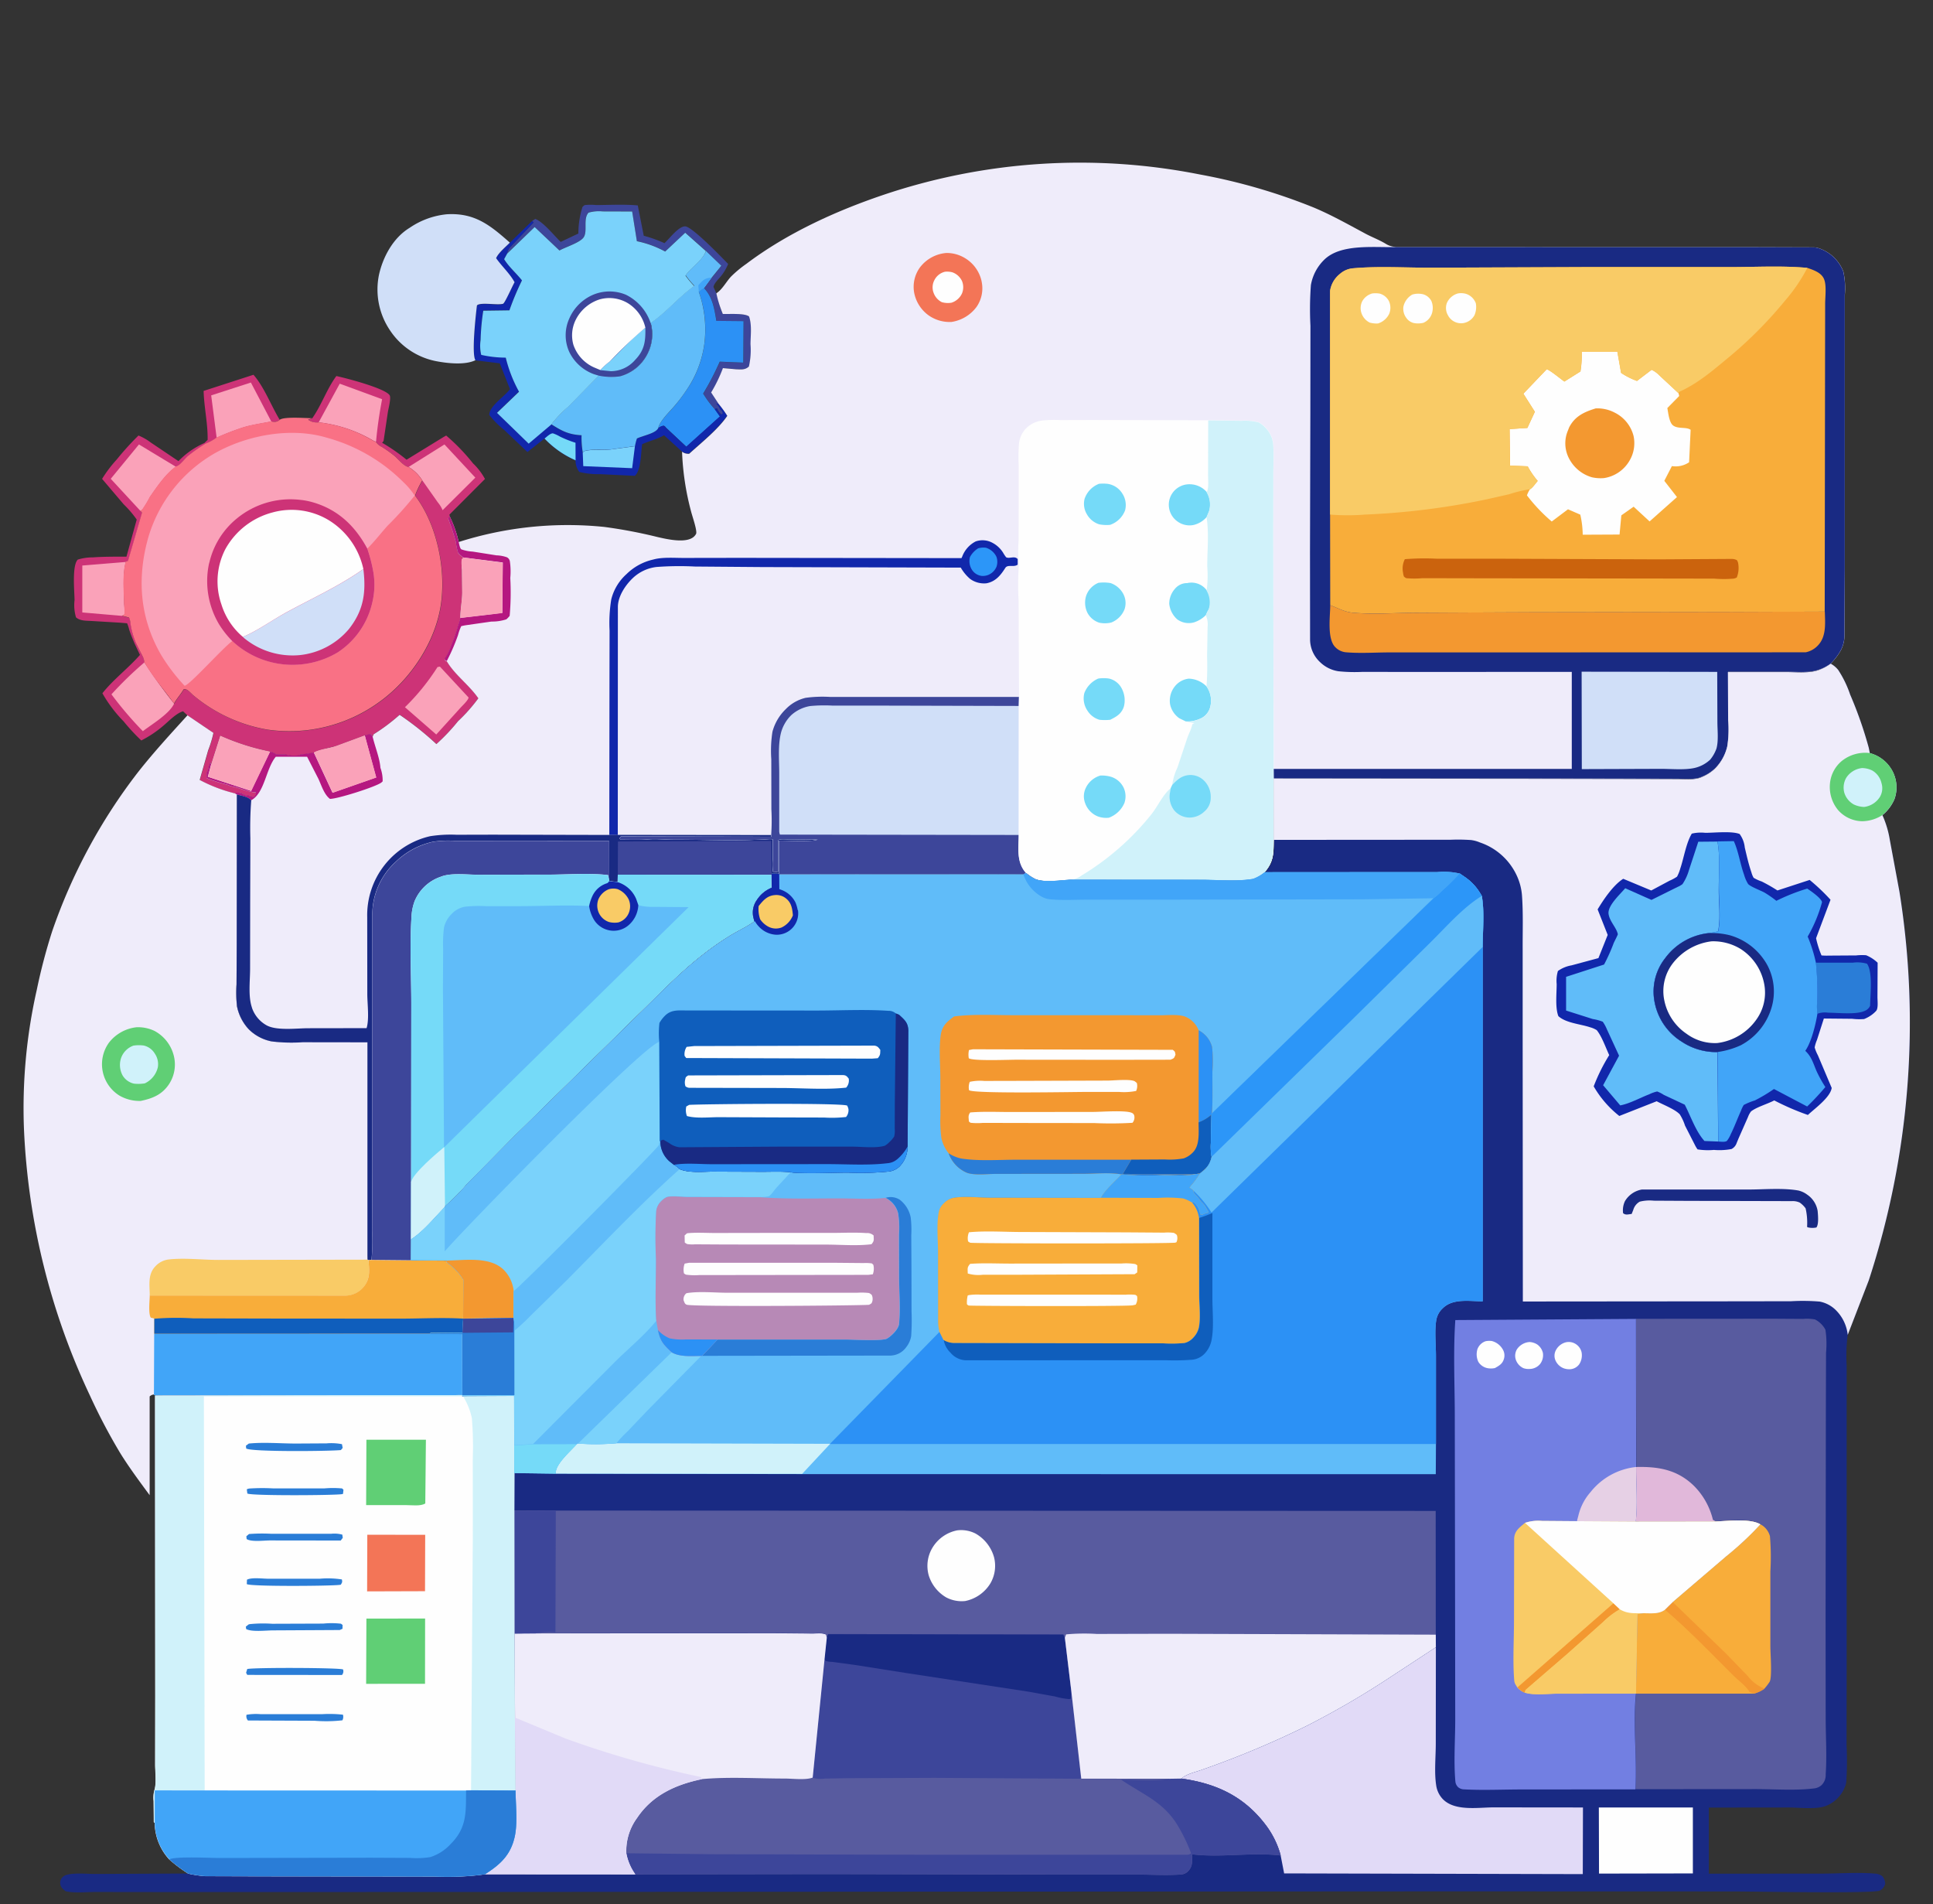 <svg xmlns="http://www.w3.org/2000/svg" xmlns:xlink="http://www.w3.org/1999/xlink" width="400" height="394" viewBox="0 0 400 394">
  <rect x="0" y="0" width="400" height="394" fill="#333333" stroke="none"/>
  <defs>
    <clipPath id="clip-path">
      <rect id="Rectángulo_423103" data-name="Rectángulo 423103" width="400" height="394" transform="translate(1020 3294)" fill="#fff" stroke="#707070" stroke-width="1"/>
    </clipPath>
  </defs>
  <g id="Enmascarar_grupo_1208522" data-name="Enmascarar grupo 1208522" transform="translate(-1020 -3294)" clip-path="url(#clip-path)">
    <g id="Grupo_1236992" data-name="Grupo 1236992" transform="translate(0 -4)">
      <path id="Trazado_1237551" data-name="Trazado 1237551" d="M736.65,332.978l.665-.443c1.717.683,3.876,3.433,5.261,4.762l3.655-1.735a18.5,18.5,0,0,1,.849-5.5c.166-.129.3-.332.5-.388a11.234,11.234,0,0,1,2.363,0c2.824-.018,5.778-.185,8.583.074l1.237,6.276a26.877,26.877,0,0,1,4.283,1.532c1.052-.941,2.935-3.526,4.3-3.47,1.44.055,7.568,6.424,8.879,7.771a9.83,9.83,0,0,1-1.5,2.547c-.5.609-1.4,1.44-1.532,2.215l.591,1.311c.425,1.255.7,3.193,1.384,4.264,1.274.055,4.486-.2,5.427.517.609,1.717.332,3.913.3,5.741a15.408,15.408,0,0,1-.332,4.615c-.794.738-1.643.609-2.676.572l-2.7-.24a30.19,30.19,0,0,1-2.437,5.039L775.3,370.8h-.461l.258.277a1.73,1.73,0,0,1,.48.831c.406.351.48.369.609.868l-.277.277a2.473,2.473,0,0,1-.941-1.274l-.351.055-.074.148a22.376,22.376,0,0,1-2.455-3.286,62.245,62.245,0,0,0,3.433-6.608l4.873.2.055-8.583-5.63-.055c-.425-2.455-.775-4.947-2.566-6.774l1.606-2.178,1.994-2.455-3.212-3.083-4.264-3.784-4.19,3.895a20.089,20.089,0,0,0-5.852-2.141l-.978-6.147-6.11-.018a7.705,7.705,0,0,0-2.917.258c-1.2,1.292-.092,3.95-1.071,5.187-.849,1.071-3.655,1.92-4.947,2.64l-5.132-4.855-5.685,5.5a2.293,2.293,0,0,1,.812-1.514l4.67-4.929Z" transform="translate(393.451 3010.752)" fill="#3d469a"/>
      <path id="Trazado_1237552" data-name="Trazado 1237552" d="M909.2,423.857a4.874,4.874,0,0,1,1.071-.757c1.79,1.827,2.16,4.319,2.566,6.774l5.63.055-.055,8.583-4.873-.2a58.958,58.958,0,0,1-3.433,6.608,21.145,21.145,0,0,0,2.455,3.286l1.034,1.458-6.959,6.258-4.135-3.876c-.221-.221-.351-.5-.665-.461a2.382,2.382,0,0,0-1.034.517c.314-1.551,2.492-3.526,3.507-4.762a40.024,40.024,0,0,0,3.138-4.356,22.121,22.121,0,0,0,2.9-8.288A23.006,23.006,0,0,0,909.2,423.857Z" transform="translate(255.402 2934.512)" fill="#2c91f5"/>
      <path id="Trazado_1237553" data-name="Trazado 1237553" d="M706.07,347.9l.332.277-4.67,4.929a2.413,2.413,0,0,0-.812,1.514l-.628,1.163c.96,1.588,2.529,2.917,3.692,4.393a55.086,55.086,0,0,0-2.6,6.2l-5.408.018a47.892,47.892,0,0,0-.554,6.073,8.118,8.118,0,0,0,.129,3.064,23.256,23.256,0,0,0,5.076.572,28.547,28.547,0,0,0,2.75,7.051l-4.559,4.375,6.553,6.368,4.652-3.932c2.252,1.4,3.581,2.1,6.258,2.27a19.886,19.886,0,0,0,.258,3.6c.111-.111.185-.277.332-.332,1.311-.425,3.784-.166,5.242-.314l5.224-.7a11.039,11.039,0,0,1,.406-1.587,9.4,9.4,0,0,1,1.034-.388c1-.369,2.88-.812,3.36-1.735a2.113,2.113,0,0,1,1.034-.517c.332-.037.461.24.664.461l4.135,3.858,6.959-6.258-1.034-1.458.074-.148.351-.055a2.5,2.5,0,0,0,.941,1.274l.277-.277c-.129-.5-.2-.517-.609-.868a1.731,1.731,0,0,0-.48-.831l-.258-.277h.461a21.031,21.031,0,0,1,1.791,2.474c-1.9,2.787-5.39,5.575-7.882,7.845a2.238,2.238,0,0,1-1.477-.425l-3.71-3.36-.221.129c-1.366.738-2.88,1.089-4.3,1.717-.277,1.772-.185,5.372-1.514,6.553l-7.217-.351a15.877,15.877,0,0,1-4.283-.461,3.914,3.914,0,0,1-.775-2.381l-.425-.2a20.054,20.054,0,0,1-6-4.319l-3.526,2.787-4.818-4.578a18.842,18.842,0,0,1-3.083-3.1c.018-1.846,3.175-3.8,4.282-5.335l-2.1-5.335-5.058-.628c-.812-1.311.092-9.377.3-11.315.646-.738,4.282,0,5.408-.351.369-.111,1.975-3.766,2.381-4.449-.941-1.754-2.677-3.323-3.821-4.984.48-1.108,1.994-2.344,2.843-3.212Z" transform="translate(424.031 2995.831)" fill="#1127ab"/>
      <path id="Trazado_1237554" data-name="Trazado 1237554" d="M773.4,586.95c.424-.332,1.237-1.144,1.753-1.071a7.76,7.76,0,0,1,1.44.664,22.8,22.8,0,0,0,3.212,1.274l.018,3.636-.424-.2A19.675,19.675,0,0,1,773.4,586.95Z" transform="translate(359.285 2801.784)" fill="#75daf8"/>
      <path id="Trazado_1237555" data-name="Trazado 1237555" d="M816.2,601.648c.111-.111.185-.277.332-.332,1.311-.425,3.784-.166,5.242-.314l5.224-.7-.572,4.541-10.116-.425Z" transform="translate(324.386 2790.021)" fill="#7ad2fb"/>
      <path id="Trazado_1237556" data-name="Trazado 1237556" d="M812.971,381.3l3.212,3.083-1.994,2.455-1.606,2.178a5.349,5.349,0,0,0-1.071.757,23.437,23.437,0,0,1,1.144,10.817,22.124,22.124,0,0,1-2.9,8.288,34.777,34.777,0,0,1-3.138,4.356c-1.015,1.237-3.175,3.212-3.507,4.762-.48.923-2.381,1.366-3.36,1.735a9.41,9.41,0,0,0-1.034.388,10.46,10.46,0,0,0-.406,1.587l-5.224.7c-1.458.129-3.932-.129-5.242.314-.148.055-.221.222-.332.332a18.34,18.34,0,0,1-.258-3.6c-2.677-.148-4.006-.849-6.258-2.27a26.885,26.885,0,0,1,3.544-3.71l6.276-6.387a13.139,13.139,0,0,0,4.412.166,8.732,8.732,0,0,0,5.335-4.024,8.881,8.881,0,0,0,1-7.033c3.249-2.2,5.815-5.408,9.045-7.679a16.977,16.977,0,0,1-1.809-2.16c1.126-1.661,3.47-3.1,4.153-4.91Z" transform="translate(353.088 2968.596)" fill="#60bcf9"/>
      <path id="Trazado_1237557" data-name="Trazado 1237557" d="M945.8,412.887c.941-1.052,1.348-1.514,2.769-1.587l-1.606,2.178a5.361,5.361,0,0,0-1.071.757Z" transform="translate(218.709 2944.134)" fill="#41a5f8"/>
      <path id="Trazado_1237558" data-name="Trazado 1237558" d="M606.316,370.371c-2.086,1.015-5.556.664-7.79.258a14.859,14.859,0,0,1-9.913-6.479,15.082,15.082,0,0,1-2.252-11.463c.831-3.729,2.953-7.642,6.313-9.691a16.453,16.453,0,0,1,7.734-2.824c5.741-.332,8.934,2.234,13.032,5.87-.849.868-2.381,2.123-2.843,3.212,1.163,1.661,2.88,3.23,3.821,4.984-.425.7-2.012,4.338-2.381,4.449-1.126.351-4.762-.388-5.408.351C606.389,361.012,605.485,369.061,606.316,370.371Z" transform="translate(512.064 3002.156)" fill="#d0dff8"/>
      <path id="Trazado_1237559" data-name="Trazado 1237559" d="M706.841,345.762l5.685-5.5,5.132,4.855c1.292-.72,4.1-1.569,4.947-2.64.978-1.237-.129-3.895,1.071-5.187a7.739,7.739,0,0,1,2.917-.258l6.11.018.978,6.147a20.838,20.838,0,0,1,5.852,2.141l4.153-3.895,4.264,3.784-.055.185c-.683,1.809-3.046,3.249-4.153,4.91a18.382,18.382,0,0,0,1.809,2.16c-3.23,2.289-5.8,5.5-9.045,7.679a9.024,9.024,0,0,1-6.332,11.057,12.244,12.244,0,0,1-4.412-.166l-6.276,6.387a24.912,24.912,0,0,0-3.544,3.71l-4.652,3.932-6.553-6.368,4.559-4.375a28.54,28.54,0,0,1-2.75-7.051,23.255,23.255,0,0,1-5.076-.572,8.119,8.119,0,0,1-.129-3.064,47.882,47.882,0,0,1,.554-6.073l5.409-.074a57.15,57.15,0,0,1,2.6-6.2c-1.163-1.477-2.732-2.806-3.692-4.393Z" transform="translate(418.11 3004.706)" fill="#7ad2fb"/>
      <path id="Trazado_1237560" data-name="Trazado 1237560" d="M803.909,444.245l-1.015-.314a9.157,9.157,0,0,1-5.058-4.559,8.356,8.356,0,0,1-.055-6.848,9.41,9.41,0,0,1,4.984-5.021,8.8,8.8,0,0,1,6.774,0,10.1,10.1,0,0,1,5.113,5.833,9.024,9.024,0,0,1-6.331,11.057A12.655,12.655,0,0,1,803.909,444.245Z" transform="translate(339.98 2931.475)" fill="#3d469a"/>
      <path id="Trazado_1237561" data-name="Trazado 1237561" d="M845.14,467.4c.055,2.713-.111,4.6-2.123,6.682A6.67,6.67,0,0,1,838,476.408l-2.2-.222a14.279,14.279,0,0,1,1.975-1.772C840.23,472.052,842.482,469.5,845.14,467.4Z" transform="translate(308.404 2898.389)" fill="#7ad2fb"/>
      <path id="Trazado_1237562" data-name="Trazado 1237562" d="M810.051,449.093l-1.274-.535a7.9,7.9,0,0,1-4.3-4.707,7.182,7.182,0,0,1,.517-5.205,8.348,8.348,0,0,1,4.929-4.172,7.448,7.448,0,0,1,5.87.812,8.059,8.059,0,0,1,3.581,5.039,97.616,97.616,0,0,0-7.365,7A14.1,14.1,0,0,0,810.051,449.093Z" transform="translate(334.172 2925.464)" fill="#fefefe"/>
      <path id="Trazado_1237563" data-name="Trazado 1237563" d="M272.708,534.321l.665-.646c.055-3.4-.738-6.719-.831-10.134l10.319-3.341c2.234,2.566,3.636,6.368,5.427,9.322a1.945,1.945,0,0,1-1.4.443l-.332-.092c-1.92.388-3.839.646-5.722,1.2a53.822,53.822,0,0,0-5.593,2.16,8.633,8.633,0,0,1-2.252,1.237,34.587,34.587,0,0,0-3.581,2.51c-.831.664-1.624,2.03-2.6,2.233-2.141,1.587-3.821,4.061-5.353,6.258a21.036,21.036,0,0,1-1.643,2.714,1.369,1.369,0,0,1-.388.129l.406.462-2.9,9.968-.48.185c-.7,2.547-.388,5.944-.351,8.62a19.014,19.014,0,0,1,.092,2.2.644.644,0,0,1-.277.222l-.277.111,1.5.388a3.11,3.11,0,0,1,.3,1.218,16.657,16.657,0,0,0,1.144,4.061l1.329,2.64a3.178,3.178,0,0,1,.406,1.347,104.088,104.088,0,0,0,6.147,8.528c.48-1,1.4-1.938,1.975-2.935.7-.258,1.477.757,2.03,1.237a32.508,32.508,0,0,0,15.321,7.088,31.767,31.767,0,0,0,23.406-5.907c6.294-4.615,11.408-12.275,12.5-20.083,1.034-7.384-.831-16.447-5.372-22.446a19.48,19.48,0,0,1,1.5-3.138,8.274,8.274,0,0,0-2.824-2.769c-1.089-.2-2.123-1.624-2.953-2.326a27.047,27.047,0,0,0-2.566-1.827,2.983,2.983,0,0,1-1.237-1.052,5.1,5.1,0,0,1-.849-.406,28.281,28.281,0,0,0-11-3.636,2.05,2.05,0,0,1-.48.018,2.849,2.849,0,0,1-1.7-.572l.794-.3.111-.148c1.864-2.7,2.953-5.981,4.892-8.6,2.123.461,10.06,2.529,11.02,3.969.351.517-.24,2.769-.351,3.433l-.9,6.036-.3.369a38.027,38.027,0,0,1,5.058,3.507l7.642-4.689.554-.314a40.984,40.984,0,0,1,5.556,5.759,12.976,12.976,0,0,1,2.474,3.23l-7.365,7.384.111.406-.369.332c.591,1.624,1.2,3.323,1.624,5a10.232,10.232,0,0,0,.48,2.215,7.257,7.257,0,0,0,1.052.923c-.111.166-.3.3-.351.48a9.306,9.306,0,0,0,.074,2.012l.055,4.762c-.018,1.772-.425,3.526-.388,5.279-.185.831-.5,1.551-.7,2.363l-.221.683-.332,1.015-.7,1.809a9.523,9.523,0,0,1-1.329,2.584c.221.443.055.3.48.48l.2.314c1.7,2.658,4.5,4.67,6.313,7.31a33.96,33.96,0,0,1-4.19,4.726,40.44,40.44,0,0,1-4.485,4.744,66.717,66.717,0,0,0-7.605-6.055,38.082,38.082,0,0,1-5.372,4.024l-.2.48a2.5,2.5,0,0,0-.48-.517l-1.145.314-5.962,2.2a29.875,29.875,0,0,0-4.578,1.329,19.185,19.185,0,0,1-2.51.388c-.517.037.037,0-.591.2a6.974,6.974,0,0,1-2.824-.185l-1.9-.037c-.185-.277-.9-.406-1.237-.535a48.161,48.161,0,0,1-10.3-3.286l-1.864,5.87-.24-.369-.074.24-.185.535c-.166.425,0,.018-.129.665-.055.3-.258.517-.332.794v.978a9.74,9.74,0,0,0,1.643.628,21.85,21.85,0,0,0,2.141.628,3.537,3.537,0,0,1,1.071.388c.351.166.092.037.609.148,1.7.351,2.935,1.089,4.725,1.181a1.37,1.37,0,0,1-.332.9c-.628.074-.664-.111-1.237-.221h-.332l-.572-.221a2.5,2.5,0,0,0-1.68-.351l-.092.166a30.3,30.3,0,0,1-7.384-2.806l1.754-6.128a23.649,23.649,0,0,0,1.089-3.6l-5.372-3.637-.941-.867c-1.44.406-3.046,2.141-4.19,3.083a22.994,22.994,0,0,1-4.449,2.953,41.169,41.169,0,0,1-3.655-3.95,28.005,28.005,0,0,1-4.393-5.815c2.234-2.843,5.353-5.169,7.771-7.937l-1.071-2.271c-.425-.978-.831-1.957-1.163-2.972a7.573,7.573,0,0,0-.424-1.292c-.018-.018-1.255-.111-1.44-.129l-5.87-.351c-1.108-.074-2.4.018-3.267-.757a8.829,8.829,0,0,1-.3-3.563c-.018-1.809-.554-7.162.665-8.38a10.256,10.256,0,0,1,3.1-.461c2.326-.166,4.652-.148,6.977-.148l2.123-7.679A21.637,21.637,0,0,0,256,547l-4.467-5.261a26.808,26.808,0,0,1,3.046-4.024,57.083,57.083,0,0,1,4.486-4.947,11.148,11.148,0,0,1,2.529,1.44l5.741,3.858A17.009,17.009,0,0,1,272.708,534.321Z" transform="translate(789.593 2855.336)" fill="#cd3377"/>
      <path id="Trazado_1237564" data-name="Trazado 1237564" d="M400.826,540.326l-1.126-8.768,8.214-2.658,4.227,8.067c-1.92.388-3.839.646-5.722,1.2A51.383,51.383,0,0,0,400.826,540.326Z" transform="translate(664.003 2848.241)" fill="#faa2b9"/>
      <path id="Trazado_1237565" data-name="Trazado 1237565" d="M621,602.952l7.421-4.652,6.387,6.867-6.774,6.738a6.053,6.053,0,0,0-.978-1.606l-3.212-4.559A8.383,8.383,0,0,0,621,602.952Z" transform="translate(483.554 2791.652)" fill="#faa2b9"/>
      <path id="Trazado_1237566" data-name="Trazado 1237566" d="M263.377,741.149l-8.177-.7v-9.709l9.008-.738c-.7,2.547-.388,5.944-.351,8.62a19.014,19.014,0,0,1,.092,2.2.645.645,0,0,1-.277.222Z" transform="translate(781.831 2684.263)" fill="#faa2b9"/>
      <path id="Trazado_1237567" data-name="Trazado 1237567" d="M293.21,612.015l-6.11-6.608,5.833-7.107,7.642,4.615c-2.141,1.587-3.821,4.061-5.353,6.258a21.053,21.053,0,0,1-1.643,2.713C293.468,611.941,293.321,611.96,293.21,612.015Z" transform="translate(755.819 2791.652)" fill="#faa2b9"/>
      <path id="Trazado_1237568" data-name="Trazado 1237568" d="M520.2,538.193l4.356-7.993,8.768,3.212a88.656,88.656,0,0,0-1.255,8.8,5.1,5.1,0,0,1-.849-.406A28.541,28.541,0,0,0,520.2,538.193Z" transform="translate(565.746 2847.182)" fill="#faa2b9"/>
      <path id="Trazado_1237569" data-name="Trazado 1237569" d="M623.637,847.392l.5-.092,5.925,6.387c0,.5-1.274,1.7-1.661,2.123l-5.021,5.538L616.9,855.7A46.1,46.1,0,0,0,623.637,847.392Z" transform="translate(486.896 2588.615)" fill="#faa2b9"/>
      <path id="Trazado_1237570" data-name="Trazado 1237570" d="M294.711,842.6a104.083,104.083,0,0,0,6.147,8.528c-.96,2.123-4.633,4.282-6.461,5.7a75.667,75.667,0,0,1-6.5-7.624A74.394,74.394,0,0,1,294.711,842.6Z" transform="translate(755.167 2592.448)" fill="#faa2b9"/>
      <path id="Trazado_1237571" data-name="Trazado 1237571" d="M332.172,568.8c.886-.7,5.39-.332,6.682-.332l-.794.3a2.808,2.808,0,0,0,1.7.572,2.05,2.05,0,0,0,.48-.018,28.279,28.279,0,0,1,11,3.636,5.115,5.115,0,0,0,.849.406,2.983,2.983,0,0,0,1.237,1.052,28.034,28.034,0,0,1,2.566,1.827c.849.7,1.883,2.123,2.953,2.326a8.444,8.444,0,0,1,2.824,2.769,19.478,19.478,0,0,0-1.5,3.138c4.541,5.981,6.405,15.063,5.372,22.428-1.107,7.808-6.221,15.487-12.5,20.083a31.684,31.684,0,0,1-23.406,5.907,32.415,32.415,0,0,1-15.321-7.088c-.572-.48-1.329-1.5-2.03-1.237-.572,1-1.477,1.957-1.975,2.935-2.1-2.9-4.338-5.409-6.147-8.528a3.178,3.178,0,0,0-.406-1.348l-1.329-2.64a16.208,16.208,0,0,1-1.144-4.061,3.111,3.111,0,0,0-.3-1.218l-1.5-.388.277-.111a.553.553,0,0,0,.277-.222,13.312,13.312,0,0,0-.092-2.2c-.037-2.677-.351-6.073.351-8.62l.48-.185,2.9-9.968-.406-.461a1.594,1.594,0,0,0,.388-.129,23.346,23.346,0,0,0,1.643-2.713c1.532-2.2,3.193-4.67,5.353-6.258.978-.222,1.772-1.569,2.6-2.233a36.679,36.679,0,0,1,3.581-2.51,8.632,8.632,0,0,0,2.252-1.237,55.5,55.5,0,0,1,5.593-2.16c1.883-.554,3.8-.812,5.722-1.2l.332.092A1.689,1.689,0,0,0,332.172,568.8Z" transform="translate(745.708 2816.054)" fill="#f97185"/>
      <path id="Trazado_1237572" data-name="Trazado 1237572" d="M330.634,637.639a38.471,38.471,0,0,1-4.892-6.442c-4.375-7.587-4.984-15.727-2.677-24.071a29.761,29.761,0,0,1,14.066-17.739c6.59-3.636,15.469-5.261,22.778-3.12A35.781,35.781,0,0,1,375.9,595.5a15.265,15.265,0,0,1,2.344,2.787,71.655,71.655,0,0,1-5.612,6.239c-1.4,1.551-2.7,3.267-4.19,4.725a31.338,31.338,0,0,1,1.274,4.984,15.747,15.747,0,0,1-.24,6.165,16.748,16.748,0,0,1-7.107,10.282,18.244,18.244,0,0,1-21.855-2.307C338.59,629.739,331.761,637.417,330.634,637.639Z" transform="translate(727.568 2802.245)" fill="#faa2b9"/>
      <path id="Trazado_1237573" data-name="Trazado 1237573" d="M400.249,689.184a19.4,19.4,0,0,1-2.806-3.563,17.461,17.461,0,0,1-2.049-12.441l.111-.388a16.577,16.577,0,0,1,5.612-8.953,17.438,17.438,0,0,1,13.124-3.895,14.511,14.511,0,0,1,2.806.554c5.132,1.532,8.62,4.91,11.112,9.543a31.324,31.324,0,0,1,1.274,4.984,15.747,15.747,0,0,1-.24,6.165,16.748,16.748,0,0,1-7.107,10.282,18.247,18.247,0,0,1-21.837-2.289Z" transform="translate(667.848 2741.47)" fill="#cd3377"/>
      <path id="Trazado_1237574" data-name="Trazado 1237574" d="M435.2,752.029c3.1-1.292,5.907-3.378,8.86-4.984,5.353-2.935,11.094-5.519,16.078-9.045.572,4.781.092,8.491-2.99,12.4a15.366,15.366,0,0,1-10.116,5.39,15.812,15.812,0,0,1-11.592-3.526Z" transform="translate(635.057 2677.739)" fill="#d0dff8"/>
      <path id="Trazado_1237575" data-name="Trazado 1237575" d="M412.1,697.885a14.337,14.337,0,0,1-4.43-6.7,14.52,14.52,0,0,1,.831-11.5,15.677,15.677,0,0,1,9.746-7.55,14.853,14.853,0,0,1,11.629,1.606,15.767,15.767,0,0,1,7.162,10.1c-4.984,3.526-10.743,6.128-16.078,9.045C418.027,694.507,415.2,696.575,412.1,697.885Z" transform="translate(658.155 2731.883)" fill="#fefefe"/>
      <path id="Trazado_1237576" data-name="Trazado 1237576" d="M223.183,901.9l5.372,3.636a23.03,23.03,0,0,1-1.089,3.6l-1.754,6.128a31.084,31.084,0,0,0,7.384,2.806l.314.184-.037,31.011-.037,8.325a27.74,27.74,0,0,0,.092,4.467,9.718,9.718,0,0,0,2.437,4.781,9.144,9.144,0,0,0,4.744,2.51,34.053,34.053,0,0,0,6.442.166l13.383.018v44.154l.018.794.166.074.646-.037,8.122.074,7.494.055-.092.369a11.916,11.916,0,0,1,3.47,3.655l-.055,8.011-.129,2.917-6.627.056-.129.148,6.7.019.018,12.644-63.61.074-.2-.129a1.521,1.521,0,0,0-.868.406v20.434c-2.1-2.861-4.227-5.7-6.091-8.713a120.239,120.239,0,0,1-6.276-11.924,143.617,143.617,0,0,1-13.641-55.082,110.847,110.847,0,0,1,2.658-28.87,117.212,117.212,0,0,1,3.175-12.072A114.891,114.891,0,0,1,212.92,913.7C216.113,909.634,219.676,905.758,223.183,901.9Z" transform="translate(835.611 2544.094)" fill="#efecfa"/>
      <path id="Trazado_1237577" data-name="Trazado 1237577" d="M284.518,1251.5a7.881,7.881,0,0,1,3.729.775,8.039,8.039,0,0,1,3.932,5,7.408,7.408,0,0,1-.886,5.889c-1.44,2.252-3.433,3.064-5.944,3.581a8.33,8.33,0,0,1-4.393-1.107,7.634,7.634,0,0,1-2.178-10.928A8.373,8.373,0,0,1,284.518,1251.5Z" transform="translate(763.755 2259.027)" fill="#60cf75"/>
      <path id="Trazado_1237578" data-name="Trazado 1237578" d="M300.243,1271.717a7.561,7.561,0,0,1,2.141-.018,3.6,3.6,0,0,1,2.27,1.643,3.885,3.885,0,0,1,.646,2.843,4.918,4.918,0,0,1-2.7,3.341,8.35,8.35,0,0,1-2.252.056,3.667,3.667,0,0,1-2.344-1.7,4.535,4.535,0,0,1-.314-3.6A4.224,4.224,0,0,1,300.243,1271.717Z" transform="translate(747.365 2242.612)" fill="#d0f2fa"/>
      <path id="Trazado_1237579" data-name="Trazado 1237579" d="M330.524,1518.692c0-2.141-.461-4.393,1.126-6.073a4.479,4.479,0,0,1,2.621-1.44c3.3-.406,7.162.074,10.5.074l30.845-.055.166.074c.166,2.049.425,3.895-1,5.593a5.04,5.04,0,0,1-3.729,1.809Z" transform="translate(720.461 2047.414)" fill="#f9cb66"/>
      <path id="Trazado_1237580" data-name="Trazado 1237580" d="M376.276,1512.2l8.122.074,7.494.056-.092.369a11.916,11.916,0,0,1,3.47,3.655l-.055,8.011-.129,2.917-6.627.056-.129.148-57.038.018.018-3.156-.72-.185c-.535-.775-.24-3.489-.221-4.559H370.9a4.975,4.975,0,0,0,3.729-1.809c1.44-1.717,1.163-3.544,1-5.593Z" transform="translate(720.618 2046.449)" fill="#f8ad3a"/>
      <path id="Trazado_1237581" data-name="Trazado 1237581" d="M335.9,1577.357a56.234,56.234,0,0,1,8.085-.074l16.152.037,26.636.018c4.3,0,8.768-.258,13.051,0l-.129,2.917-6.627.055-.129.148-57.038.019Z" transform="translate(716.027 1993.475)" fill="#0f5ebc"/>
      <path id="Trazado_1237582" data-name="Trazado 1237582" d="M335.555,1595.218l57.038-.018,6.7.018.018,12.645-63.61.074-.2-.129Z" transform="translate(716.353 1978.77)" fill="#41a5f8"/>
      <path id="Trazado_1237583" data-name="Trazado 1237583" d="M500.156,309.576c1.237-.794,2.03-2.381,3.046-3.47a24.039,24.039,0,0,1,3.156-2.621c8.344-6.295,18.385-10.891,28.242-14.232a127.349,127.349,0,0,1,65.6-4.264,121,121,0,0,1,23.5,6.811c3.673,1.532,7.144,3.489,10.651,5.372,1.384.757,2.99,1.348,4.319,2.16a4.251,4.251,0,0,0,1.772.628l.314.055,51.538.018h22.889l12.054.037a4.341,4.341,0,0,1,1.55.369l.314.129a8.251,8.251,0,0,1,4.264,4.486,15.9,15.9,0,0,1,.314,4.781v56.632l-.074,14.084a6.666,6.666,0,0,1-.775,2.917,12.416,12.416,0,0,1-2.068,2.714,9.018,9.018,0,0,1-2.4,1.255l-.351.111c-1.957.591-4.522.314-6.553.314H709.537l.055,10a24.678,24.678,0,0,1-.185,5.353,9.5,9.5,0,0,1-2.547,4.633,8.422,8.422,0,0,1-2.584,1.68l-.3.129c-1.366.572-3.36.351-4.836.351l-7.716-.018-22.335-.037H615.525l-.018,12.681c-.037,2.732.037,4.5-1.883,6.7a8.134,8.134,0,0,1-2.418,1.384c-3.341.591-7.328.185-10.743.185l-27.061-.018c-2.086.111-5.3.628-7.236-.129a8.939,8.939,0,0,1-1.938-1.255l-.5.258-50.559.018-.055-.129-1.514-.037-.037.24.018,2.677a6.552,6.552,0,0,0-3.064,2.529,4.5,4.5,0,0,0-.683,3.84l.148.591-.258.185c-1.5,1.015-3.193,1.809-4.744,2.75a59.18,59.18,0,0,0-5.888,4.135c-4.818,3.766-8.971,8.2-13.364,12.423l-25.307,24.827-9.857,9.968A41.427,41.427,0,0,1,444,498.394l-.055.221c-2.123,2.178-4.43,5.058-6.978,6.682l-.037,4.338-8.122-.074-.646.037-.166-.074-.018-.794V464.577l-13.383-.018a34.058,34.058,0,0,1-6.442-.166,9.215,9.215,0,0,1-4.744-2.51,9.8,9.8,0,0,1-2.437-4.781,25.766,25.766,0,0,1-.092-4.467l.037-8.325.037-31.011-.314-.185.092-.166a2.4,2.4,0,0,1,1.68.351l.572.222h.332c.572.111.609.3,1.237.221a1.336,1.336,0,0,0,.332-.9c-1.809-.092-3.046-.831-4.725-1.181-.517-.111-.258.018-.609-.148a4.364,4.364,0,0,0-1.071-.388,21.822,21.822,0,0,1-2.141-.628,7.363,7.363,0,0,1-1.643-.628v-.978a6.007,6.007,0,0,0,.332-.794c.129-.646-.018-.24.129-.664l.185-.535.074-.24.24.369,1.864-5.87a47.836,47.836,0,0,0,10.3,3.286c.332.111,1.052.24,1.237.535l1.9.037a6.954,6.954,0,0,0,2.824.185c.628-.2.074-.166.591-.2a19.178,19.178,0,0,0,2.51-.388c1.2-.646,3.212-.886,4.578-1.329l5.962-2.2,1.144-.314a3.066,3.066,0,0,1,.48.517l.2-.48a39.176,39.176,0,0,0,5.372-4.024,62.893,62.893,0,0,1,7.605,6.055,40.436,40.436,0,0,0,4.486-4.744,33.96,33.96,0,0,0,4.19-4.725c-1.809-2.64-4.615-4.652-6.313-7.31l-.2-.314c-.424-.185-.258-.037-.48-.48a9.522,9.522,0,0,0,1.329-2.584l.7-1.809.332-1.015.222-.683c.2-.831.517-1.532.7-2.363-.018-1.754.369-3.507.388-5.279l-.055-4.762a10.65,10.65,0,0,1-.074-2.012c.055-.185.24-.314.351-.48a6.392,6.392,0,0,1-1.052-.923,10.885,10.885,0,0,1-.48-2.215c-.424-1.68-1.034-3.378-1.624-5l.369-.332a23.387,23.387,0,0,1,1.827,5.224,74.371,74.371,0,0,1,30.125-3.12,101.354,101.354,0,0,1,11,2.086c1.864.425,5.925,1.4,7.55-.074a2.212,2.212,0,0,0,.462-.609c.221-.738-.812-3.636-1.034-4.541a55.561,55.561,0,0,1-1.883-12.423,2.141,2.141,0,0,0,1.477.425c2.51-2.289,6-5.058,7.882-7.845a21.644,21.644,0,0,0-1.791-2.474l-1.551-2.363a30.175,30.175,0,0,0,2.437-5.039l2.7.24c1.052.037,1.883.166,2.677-.572a15.412,15.412,0,0,0,.332-4.615c.018-1.809.314-4.006-.3-5.741-.941-.72-4.153-.461-5.427-.517A23.948,23.948,0,0,1,500.156,309.576Z" transform="translate(668.081 3049.106)" fill="#efecfa"/>
      <path id="Trazado_1237584" data-name="Trazado 1237584" d="M661.938,679.432l.369-.332a23.383,23.383,0,0,1,1.827,5.224c.092.369.258,1.421.572,1.569a8.261,8.261,0,0,0,2.344.461l4.91.775a7.119,7.119,0,0,1,2.178.406,1.187,1.187,0,0,1,.591.794,14.64,14.64,0,0,1,.092,3.489,55.3,55.3,0,0,1-.129,7.827,5.06,5.06,0,0,1-.683.72,9.449,9.449,0,0,1-3.083.462l-5.15.738a9.738,9.738,0,0,0-1.107.221,10.328,10.328,0,0,0-.665,1.846A40.68,40.68,0,0,1,661.68,709c-.424-.185-.258-.037-.48-.48a9.522,9.522,0,0,0,1.329-2.584l.7-1.809.332-1.015.221-.683c.2-.831.517-1.532.7-2.363l8.694-1.034.092-10.429-8.177-1.034a6.391,6.391,0,0,1-1.052-.923,10.879,10.879,0,0,1-.48-2.215C663.138,682.755,662.529,681.057,661.938,679.432Z" transform="translate(450.774 2725.767)" fill="#b51780"/>
      <path id="Trazado_1237585" data-name="Trazado 1237585" d="M427.228,923.014l1.145-.314a3.065,3.065,0,0,1,.48.517c.461,2.049,1.477,4.449,1.624,6.5a7.657,7.657,0,0,1,.462,2.806l-.24.221c-1.034.868-9.193,3.452-10.669,3.4-1.2-.886-1.772-2.843-2.4-4.172l-2.326-4.541h-6.479c-2.067,2.474-2.27,7.476-5.095,9.008-.646-.738-2.067-.942-2.972-1.2l-.314-.185.092-.166a2.4,2.4,0,0,1,1.68.351l.572.222h.332c.572.111.609.3,1.237.221a1.336,1.336,0,0,0,.332-.9c-1.809-.092-3.046-.831-4.726-1.182-.517-.111-.258.018-.609-.148a4.374,4.374,0,0,0-1.071-.387,21.833,21.833,0,0,1-2.141-.628,7.369,7.369,0,0,1-1.643-.628v-.978a6,6,0,0,0,.332-.793c.129-.646-.018-.24.129-.665l.185-.535.074-.24.24.369-.7,2.6,8.953,2.935,3.913-8.14c.332.111,1.052.24,1.237.535l1.9.037a6.955,6.955,0,0,0,2.824.185c.628-.2.074-.166.591-.2a19.162,19.162,0,0,0,2.51-.388l3.876,8.344,9.026-3.156Z" transform="translate(668.244 2527.133)" fill="#b51780"/>
      <path id="Trazado_1237586" data-name="Trazado 1237586" d="M396.8,930.67l1.864-5.87a47.837,47.837,0,0,0,10.3,3.286l-3.913,8.14-8.953-2.935Z" transform="translate(666.939 2525.421)" fill="#faa2b9"/>
      <path id="Trazado_1237587" data-name="Trazado 1237587" d="M514.8,927.926c1.2-.646,3.212-.886,4.578-1.329l5.962-2.2,2.381,8.713-9.026,3.157Z" transform="translate(570.15 2525.747)" fill="#faa2b9"/>
      <path id="Trazado_1237588" data-name="Trazado 1237588" d="M679.606,725l8.159,1.071-.092,10.429L679,737.515c-.019-1.754.369-3.507.388-5.279l-.055-4.763a10.654,10.654,0,0,1-.074-2.012C679.311,725.277,679.5,725.148,679.606,725Z" transform="translate(436.263 2688.34)" fill="#faa2b9"/>
      <path id="Trazado_1237589" data-name="Trazado 1237589" d="M1193.97,383.7a7.3,7.3,0,0,1,4.006,1.163,7.413,7.413,0,0,1,3.267,4.652l.055.314a6.711,6.711,0,0,1-1.126,5.076,7.947,7.947,0,0,1-5.15,3.064,7.578,7.578,0,0,1-4.578-1.255,7.494,7.494,0,0,1-3.156-4.855,6.834,6.834,0,0,1,1.218-5.187A7.627,7.627,0,0,1,1193.97,383.7Z" transform="translate(21.873 2966.639)" fill="#f37557"/>
      <path id="Trazado_1237590" data-name="Trazado 1237590" d="M1211,404.626a4.407,4.407,0,0,1,1.477.111,3.479,3.479,0,0,1,2.031,1.827,3.388,3.388,0,0,1-.019,2.584,3.607,3.607,0,0,1-2.141,1.883,4.415,4.415,0,0,1-2.03-.111,3.459,3.459,0,0,1-1.661-1.846,3.2,3.2,0,0,1,.129-2.7A3.307,3.307,0,0,1,1211,404.626Z" transform="translate(4.566 2949.59)" fill="#fefefe"/>
      <path id="Trazado_1237591" data-name="Trazado 1237591" d="M846,766.628l.037-32.746.019-9.543a30.234,30.234,0,0,1,.351-6.461,10.359,10.359,0,0,1,3.138-5.205,11.433,11.433,0,0,1,5.464-3.009l.277-.074c1.92-.48,4.356-.258,6.331-.277l11.242-.018,46.018.055.148-.314a5.814,5.814,0,0,1,2.787-3.138,4.3,4.3,0,0,1,3.526.314,5.746,5.746,0,0,1,2.123,1.975,8.167,8.167,0,0,0,.646.978c.664.388,1.772-.369,2.4.388V710.7c-.794.609-2.068-.111-2.566.683-.96,1.514-2.012,2.824-3.895,3.175a4.929,4.929,0,0,1-3.378-.9,8.83,8.83,0,0,1-1.938-2.344l-41.016-.111-13.992-.111a63.524,63.524,0,0,0-7.956.092,8.548,8.548,0,0,0-4.873,2.27c-1.551,1.458-3.1,3.784-3.12,5.962l-.018,47.218Z" transform="translate(300.086 2704.119)" fill="#1127ab"/>
      <path id="Trazado_1237592" data-name="Trazado 1237592" d="M1251.63,714.029a4.018,4.018,0,0,1,1.624-.111,3.615,3.615,0,0,1,2.141,1.828,3.108,3.108,0,0,1,.018,2.123,3.162,3.162,0,0,1-1.828,1.717,3.337,3.337,0,0,1-1.126.166,2.8,2.8,0,0,1-2.012-1.126,3.322,3.322,0,0,1-.517-2.787A4.851,4.851,0,0,1,1251.63,714.029Z" transform="translate(-29.215 2697.41)" fill="#2c96f8"/>
      <path id="Trazado_1237593" data-name="Trazado 1237593" d="M427.942,990.6c.923.259,2.344.462,2.972,1.2a74.314,74.314,0,0,0-.185,7.864l-.037,13.346-.018,13.66c0,2.455-.406,5.538.332,7.864l.074.258a6.572,6.572,0,0,0,3.027,3.581c2.1,1.144,6.258.591,8.62.591l12.054-.019c.572-1.827.166-4.947.148-6.922l-.018-15.986a16.768,16.768,0,0,1,13.014-16.8,27.245,27.245,0,0,1,5.482-.3l7.476-.018,24.126.055,1.754-.018,31.75.037.018.351-31.14-.055-.24.332.111.332c1.864,0,3.784.092,5.63-.055,1.809-.148,3.839.055,5.667.055,6.5,0,13.161.3,19.622-.111l.665.019v3.987a10.449,10.449,0,0,0,.055,2.843l1.015-.111v-6.534c.388-.3,1.717-.129,2.252-.166l5.962.055c-.941.5-6.59.2-8.011.221l-.018,6.83-1.514-.037-.037.24-31.786-.018-.037,1.532-1.735-.2-.018-.184-.018-8.122-24.55-.018H472.8a20.7,20.7,0,0,0-4.283.2,15.984,15.984,0,0,0-7.624,4.061,14.794,14.794,0,0,0-4.929,11.26V1068l-.055,12.774a41.9,41.9,0,0,1-.111,6.091l-.646.037-.166-.074-.018-.794v-44.154l-13.383-.018a34.063,34.063,0,0,1-6.442-.166,9.215,9.215,0,0,1-4.744-2.51,9.8,9.8,0,0,1-2.437-4.781,25.773,25.773,0,0,1-.092-4.467l.037-8.325Z" transform="translate(641.078 2471.767)" fill="#192a83"/>
      <path id="Trazado_1237594" data-name="Trazado 1237594" d="M855.5,1049.6l.037-6.867,31.731-.129.074,6.774-.037.24Z" transform="translate(292.34 2429.365)" fill="#3d469a"/>
      <path id="Trazado_1237595" data-name="Trazado 1237595" d="M579.5,1129.259a44.642,44.642,0,0,0,.111-6.092l.055-12.774V1058.1a14.858,14.858,0,0,1,4.929-11.26,16.222,16.222,0,0,1,7.624-4.061,22.059,22.059,0,0,1,4.283-.2h7.605l24.551.018.018,8.122-.24-1.07c-3.932-.462-8.344-.092-12.331-.092l-14.638.019c-2.2,0-5.427-.406-7.476.351l-.351.129a8.978,8.978,0,0,0-5.242,5,10.84,10.84,0,0,0-.646,3.341c-.388,5.907-.037,12.072-.037,18l-.037,36.715-.018,11.888-.037,4.338Z" transform="translate(517.393 2429.391)" fill="#3d469a"/>
      <path id="Trazado_1237596" data-name="Trazado 1237596" d="M889.043,909.73a46.742,46.742,0,0,0,.037-5.335l-.018-10.355a25.385,25.385,0,0,1,.24-5.685,10.13,10.13,0,0,1,2.75-4.67,8.4,8.4,0,0,1,4.116-2.344,25.861,25.861,0,0,1,5.076-.185H940.3l-.037,1.864v26.692c-.018,2.806-.517,5.612,1.5,7.864l-.5.258-50.559.018-.055-.129.019-6.83c1.44-.019,7.088.277,8.011-.222l-5.962-.055c-.535.037-1.865-.129-2.252.166v6.535l-1.015.111a10.449,10.449,0,0,1-.055-2.843V910.6l-.665-.019c-6.479.406-13.124.111-19.622.111-1.828,0-3.858-.2-5.667-.055-1.864.148-3.766.055-5.63.055l-.111-.332.24-.332,31.14.055Z" transform="translate(290.546 2561.035)" fill="#d0dff8"/>
      <path id="Trazado_1237597" data-name="Trazado 1237597" d="M889.043,909.73a46.742,46.742,0,0,0,.037-5.335l-.019-10.355a25.385,25.385,0,0,1,.24-5.685,10.128,10.128,0,0,1,2.75-4.67,8.4,8.4,0,0,1,4.116-2.344,25.86,25.86,0,0,1,5.076-.185H940.3l-.037,1.864-30.107-.074h-8.473a31.537,31.537,0,0,0-4.578.092,7.759,7.759,0,0,0-3.895,1.864,8.012,8.012,0,0,0-2.141,3.655c-.665,2.6-.369,5.741-.369,8.417v11.851a1.985,1.985,0,0,0,.148.812l49.415.074c-.019,2.806-.517,5.612,1.5,7.864l-.5.258-50.559.018-.055-.129.018-6.83c1.44-.019,7.088.277,8.011-.222l-5.962-.055c-.535.037-1.864-.129-2.252.166v6.535l-1.015.111a10.444,10.444,0,0,1-.055-2.843V910.6l-.665-.019c-6.479.406-13.124.111-19.622.111-1.828,0-3.858-.2-5.667-.056-1.864.148-3.766.056-5.63.056l-.111-.332.24-.332,31.14.055Z" transform="translate(290.547 2561.035)" fill="#3d469a"/>
      <path id="Trazado_1237598" data-name="Trazado 1237598" d="M666.09,1079.882l31.786.019.018,2.677a6.554,6.554,0,0,0-3.064,2.529,4.5,4.5,0,0,0-.683,3.839l.148.591-.258.184c-1.5,1.015-3.193,1.809-4.744,2.751a59.146,59.146,0,0,0-5.888,4.135c-4.818,3.766-8.971,8.2-13.364,12.423l-25.289,24.809-9.857,9.968a41.442,41.442,0,0,1-4.559,4.615l-.055.222c-2.123,2.178-4.43,5.058-6.977,6.682l.018-11.888.037-36.715c0-5.925-.351-12.091.037-18a10.32,10.32,0,0,1,.646-3.341,8.978,8.978,0,0,1,5.242-5l.351-.129c2.049-.757,5.279-.351,7.476-.351l14.638-.019c4.006,0,8.4-.369,12.331.092l.24,1.071.018.185,1.735.2Z" transform="translate(481.75 2399.08)" fill="#75daf8"/>
      <path id="Trazado_1237599" data-name="Trazado 1237599" d="M623.718,1392.918c.48-1.846,5.242-5.87,6.867-7.218l.148,12.22-.055.221c-2.123,2.178-4.43,5.058-6.978,6.682Z" transform="translate(481.352 2149.599)" fill="#d0f2fa"/>
      <path id="Trazado_1237600" data-name="Trazado 1237600" d="M693.908,1087.8l1.735.2a6.1,6.1,0,0,1,3.858,3.526l.424,1.218.277.092a11.7,11.7,0,0,0,2.9.277l7.236.055-50.615,49.71-.222-32.728.037-8.362a27.207,27.207,0,0,1,.185-4.43,5.785,5.785,0,0,1,1.569-2.769,4.921,4.921,0,0,1,2.7-1.495,25.7,25.7,0,0,1,4.3-.129h6.941c4.726,0,9.6-.258,14.306-.037l.2.019a8.825,8.825,0,0,1,.7-2.141,4.911,4.911,0,0,1,2.806-2.529C693.686,1088.151,693.631,1088.132,693.908,1087.8Z" transform="translate(452.16 2392.509)" fill="#60bcf9"/>
      <path id="Trazado_1237601" data-name="Trazado 1237601" d="M827.553,1087.8l1.735.2a6.1,6.1,0,0,1,3.858,3.526l.425,1.218a5.819,5.819,0,0,1-2.252,4.356,4.7,4.7,0,0,1-3.747.868,4.8,4.8,0,0,1-3.12-2.1,7.6,7.6,0,0,1-1.052-2.9,8.831,8.831,0,0,1,.7-2.141,4.911,4.911,0,0,1,2.806-2.529C827.332,1088.151,827.276,1088.132,827.553,1087.8Z" transform="translate(318.515 2392.509)" fill="#1127ab"/>
      <path id="Trazado_1237602" data-name="Trazado 1237602" d="M834.9,1096.194a3.344,3.344,0,0,1,1.809-.018,4.395,4.395,0,0,1,2.307,2.159,3.583,3.583,0,0,1,.037,2.695,3.359,3.359,0,0,1-2.178,2.031,4.8,4.8,0,0,1-1.92-.074,3.542,3.542,0,0,1-2.086-1.809,3.667,3.667,0,0,1-.148-2.861A3.9,3.9,0,0,1,834.9,1096.194Z" transform="translate(311.093 2385.776)" fill="#f9cb66"/>
      <path id="Trazado_1237603" data-name="Trazado 1237603" d="M1304.46,628.1l-.092-19.862a60.8,60.8,0,0,1,.018-6.867,8.578,8.578,0,0,0-.074-2.178,28.956,28.956,0,0,1,.056-3.341l.018-7.605v-8.122a32.5,32.5,0,0,1,.074-4.449,5.4,5.4,0,0,1,1.384-3.009,5.7,5.7,0,0,1,3.3-1.68,22.418,22.418,0,0,1,3.858-.111l6.5-.018,24.126.055,6.922.074a11.281,11.281,0,0,1,3.526.332,5.629,5.629,0,0,1,1.588,1.31,5.484,5.484,0,0,1,1.4,3.175c.185,2.049.037,4.246.037,6.331l-.018,12.626.092,48.289.019,1.975-.019,12.681c-.037,2.732.037,4.5-1.883,6.7a8.135,8.135,0,0,1-2.418,1.384c-3.341.591-7.328.185-10.743.185l-27.061-.018c-2.086.111-5.3.628-7.236-.129a8.942,8.942,0,0,1-1.938-1.255c-2.012-2.252-1.514-5.058-1.5-7.864l.018-26.729Z" transform="translate(-73.592 2814.035)" fill="#fefefe"/>
      <path id="Trazado_1237604" data-name="Trazado 1237604" d="M1481.258,760.272a6.008,6.008,0,0,1-2.51,1.532,4.048,4.048,0,0,1-3.433-.646,4.99,4.99,0,0,1-1.643-3.212,4.642,4.642,0,0,1,1.163-3.083,3.248,3.248,0,0,1,2.566-1.2,3.919,3.919,0,0,1,4.449,5.427A7.813,7.813,0,0,0,1481.258,760.272Z" transform="translate(-211.717 2664.973)" fill="#75daf8"/>
      <path id="Trazado_1237605" data-name="Trazado 1237605" d="M1382.139,753.086a8.292,8.292,0,0,1,2.529.055,4.732,4.732,0,0,1,2.566,2.141,4.045,4.045,0,0,1,.314,3.267,4.857,4.857,0,0,1-2.75,2.75,5.6,5.6,0,0,1-2.474.037,4.22,4.22,0,0,1-2.455-2.049,4.767,4.767,0,0,1-.277-3.489A4.466,4.466,0,0,1,1382.139,753.086Z" transform="translate(-134.842 2665.496)" fill="#75daf8"/>
      <path id="Trazado_1237606" data-name="Trazado 1237606" d="M1481.11,649.673a5.166,5.166,0,0,1-2.677,1.643,4.236,4.236,0,0,1-3.323-.683,4.24,4.24,0,0,1-.739-6.35,4.288,4.288,0,0,1,3.193-1.384,4.726,4.726,0,0,1,3.563,1.624,4.979,4.979,0,0,1,.5,3.895Z" transform="translate(-211.403 2755.287)" fill="#75daf8"/>
      <path id="Trazado_1237607" data-name="Trazado 1237607" d="M1381.154,642.212a8.7,8.7,0,0,1,1.7,0,4.3,4.3,0,0,1,3.083,1.957,4.341,4.341,0,0,1,.609,3.526,5.058,5.058,0,0,1-3.1,3.009,7.8,7.8,0,0,1-2.27-.111,4.466,4.466,0,0,1-2.529-2.067,4.183,4.183,0,0,1-.48-3.212A5.073,5.073,0,0,1,1381.154,642.212Z" transform="translate(-133.728 2755.881)" fill="#75daf8"/>
      <path id="Trazado_1237608" data-name="Trazado 1237608" d="M1380.742,860.331a7.54,7.54,0,0,1,2.234,0,3.963,3.963,0,0,1,2.4,1.661,5.244,5.244,0,0,1,.683,4.1c-.48,1.514-1.5,2.1-2.843,2.769a11.1,11.1,0,0,1-2.215,0,4.369,4.369,0,0,1-2.474-1.864,4.506,4.506,0,0,1-.664-3.655A5.359,5.359,0,0,1,1380.742,860.331Z" transform="translate(-133.481 2578.058)" fill="#75daf8"/>
      <path id="Trazado_1237609" data-name="Trazado 1237609" d="M1381.39,969.385a6.821,6.821,0,0,1,2.2.259,4.317,4.317,0,0,1,2.621,2.27,4.247,4.247,0,0,1,.148,3.156,5.588,5.588,0,0,1-3.23,3.046,4.979,4.979,0,0,1-2.326-.3,4.616,4.616,0,0,1-2.584-2.769,3.955,3.955,0,0,1,.111-3.009A4.828,4.828,0,0,1,1381.39,969.385Z" transform="translate(-133.687 2489.068)" fill="#75daf8"/>
      <path id="Trazado_1237610" data-name="Trazado 1237610" d="M1477.614,869.611l-1.329-.646a4.7,4.7,0,0,1-1.92-2.935,4.767,4.767,0,0,1,1.015-3.692,4.26,4.26,0,0,1,2.88-1.569,5.41,5.41,0,0,1,3.655,1.606,5.12,5.12,0,0,1,.775,4.19,3.536,3.536,0,0,1-1.828,2.363A6.689,6.689,0,0,1,1477.614,869.611Z" transform="translate(-212.245 2577.638)" fill="#75daf8"/>
      <path id="Trazado_1237611" data-name="Trazado 1237611" d="M1391.256,571.4l6.922.074a11.288,11.288,0,0,1,3.526.332,5.627,5.627,0,0,1,1.587,1.311,5.484,5.484,0,0,1,1.4,3.175c.184,2.049.037,4.246.037,6.332l-.018,12.626.092,48.289.019,1.975-.019,12.681c-.037,2.732.037,4.5-1.883,6.7a8.133,8.133,0,0,1-2.418,1.385c-3.341.591-7.328.184-10.743.184l-27.061-.018a4.971,4.971,0,0,0,1.957-.628l.406-.277a54.67,54.67,0,0,0,14.4-12.608c1.366-1.7,2.344-4.024,4.006-5.427l.332-.683a12.593,12.593,0,0,1,1.089-3.618l2.049-6.147c.3-.812.7-1.587.941-2.418l.111-.406.388-.221-1.79-.314a6.413,6.413,0,0,0,3.267-.7,3.535,3.535,0,0,0,1.827-2.363,5.121,5.121,0,0,0-.775-4.19,58.583,58.583,0,0,0,.111-6.239l.111-6.11a4.643,4.643,0,0,0-.369-2.4,8.458,8.458,0,0,1,.572-1.163,4.852,4.852,0,0,0-.406-3.913,22.738,22.738,0,0,0,.129-5.021c0-3.267.388-6.978-.148-10.189l.517-1.237a4.978,4.978,0,0,0-.5-3.895c.535-.868.277-2.787.3-3.821Z" transform="translate(-121.236 2813.587)" fill="#d0f2fa"/>
      <path id="Trazado_1237612" data-name="Trazado 1237612" d="M1474.753,970.828c1.07-1.126,2.012-1.975,3.636-2.049a3.988,3.988,0,0,1,2.824,1.052,4.7,4.7,0,0,1,1.495,3.655,3.652,3.652,0,0,1-1.273,2.806,4.466,4.466,0,0,1-3.175,1.292,4.2,4.2,0,0,1-3.12-1.514,4.592,4.592,0,0,1-.849-3.71l.148-.849Z" transform="translate(-212.172 2489.564)" fill="#75daf8"/>
      <path id="Trazado_1237613" data-name="Trazado 1237613" d="M1616.133,377.005l51.538.018h22.889l12.054.037a4.342,4.342,0,0,1,1.55.369l.314.129a8.252,8.252,0,0,1,4.264,4.486,15.91,15.91,0,0,1,.314,4.781v56.632l-.074,14.084a6.668,6.668,0,0,1-.775,2.917,12.422,12.422,0,0,1-2.068,2.714,9.019,9.019,0,0,1-2.4,1.255l-.351.111c-1.957.591-4.522.314-6.553.314h-11.925l.055,10a24.666,24.666,0,0,1-.184,5.353,9.5,9.5,0,0,1-2.547,4.633,8.422,8.422,0,0,1-2.584,1.68l-.3.129c-1.366.572-3.36.351-4.836.351l-7.716-.018-22.336-.037h-53.55l-.018-1.975h61.672V464.889l-33.5.018-9.765-.018a32.775,32.775,0,0,1-5.039-.129,6.942,6.942,0,0,1-3.821-1.92,6.441,6.441,0,0,1-2.031-4.5l-.018-18.256.074-28.888.019-17.887a67.637,67.637,0,0,1,.092-8.436,9.594,9.594,0,0,1,2.677-5.168C1604.652,376.248,1611.574,377.116,1616.133,377.005Z" transform="translate(-307.312 2972.115)" fill="#192a83"/>
      <path id="Trazado_1237614" data-name="Trazado 1237614" d="M1936,853l28.058.037.037,10.319c0,1.735.258,3.858-.185,5.519a7.624,7.624,0,0,1-1.311,2.326,7.046,7.046,0,0,1-3.323,1.735c-2.141.443-4.873.148-7.07.166l-16.17.055Z" transform="translate(-588.71 2583.968)" fill="#d0dff8"/>
      <path id="Trazado_1237615" data-name="Trazado 1237615" d="M1653.574,778.5c1.735.646,2.9,1.4,4.818,1.569,4.079.351,8.4.037,12.5,0l24.68-.129,39.945-.055,20.4-.074c.055,2.326.35,5.039-1.329,6.9a4.788,4.788,0,0,1-2.64,1.532l-67.339.018h-18.662c-3.027,0-6.239.24-9.248-.037a3.492,3.492,0,0,1-2.086-1.052C1652.891,785.459,1653.555,780.863,1653.574,778.5Z" transform="translate(-358.302 2644.715)" fill="#f39830"/>
      <path id="Trazado_1237616" data-name="Trazado 1237616" d="M1654,450.26V403.947a5.558,5.558,0,0,1,2.049-3.489,4.7,4.7,0,0,1,2.861-1.163c5.205-.461,10.817-.092,16.059-.111l32.008-.129h29.885c5.224,0,10.688-.314,15.893.166,1.329.461,3.027,1,3.526,2.492.443,1.292.185,3.415.166,4.8l-.019,10.226-.074,53.6-20.4.074-39.945.055-24.661.111c-4.1.037-8.436.332-12.5,0-1.92-.166-3.064-.923-4.818-1.569Z" transform="translate(-358.764 2954.2)" fill="#f8ad3a"/>
      <path id="Trazado_1237617" data-name="Trazado 1237617" d="M1735.9,726.181a50.1,50.1,0,0,1,6.664-.092h13.771l32.008.129,15.229-.092a2.412,2.412,0,0,1,1.015.24,1.429,1.429,0,0,1,.277.609,5.334,5.334,0,0,1-.277,2.99,1.872,1.872,0,0,1-.683.24,23.963,23.963,0,0,1-3.987,0l-10.743-.018-40.425-.055-9.211-.019a18.348,18.348,0,0,1-3.341,0,2.027,2.027,0,0,1-.48-.332,2.923,2.923,0,0,1-.185-.794A4.251,4.251,0,0,1,1735.9,726.181Z" transform="translate(-425.192 2687.509)" fill="#cb630d"/>
      <path id="Trazado_1237618" data-name="Trazado 1237618" d="M1859.508,522.764c.461-.166,1.237-1.311,1.606-1.717a17.757,17.757,0,0,1-1.938-2.769l-.129-.258-3.655-.148-.093-7.55,3.673-.24,1.551-3.341-2.381-3.747,4.818-5.039c.443-.055,3.119,2.141,3.673,2.529l3.323-2.086a20.156,20.156,0,0,0,.258-4.1h7.384l.775,4.393a14.835,14.835,0,0,0,3.286,1.661l3.027-2.307a5.464,5.464,0,0,1,1.569,1.126l3.987,3.71.147.591-2.455,2.492c.185.978.369,2.972,1.181,3.6,1.015.775,2.732.258,3.636.9l-.314,6.719a4.973,4.973,0,0,1-3.562.794l-1.569,3.046,2.621,3.36-5.667,5.039-3.3-3.046-2.547,1.791-.369,3.969-7.624.037a19.363,19.363,0,0,0-.5-4.153l-2.547-1.108-3.36,2.529a34.671,34.671,0,0,1-5.131-5.408A5.827,5.827,0,0,1,1859.508,522.764Z" transform="translate(-522.906 2876.455)" fill="#fefefe"/>
      <path id="Trazado_1237619" data-name="Trazado 1237619" d="M1923.96,557.87a7.647,7.647,0,0,1,3.913.867,7.433,7.433,0,0,1,3.913,4.818,7.093,7.093,0,0,1-.9,5.242,7.374,7.374,0,0,1-5.206,3.489,8.229,8.229,0,0,1-2.51-.166,7.744,7.744,0,0,1-4.633-3.71A6.758,6.758,0,0,1,1918,563l.111-.314.351-.886C1919.64,559.475,1921.615,558.589,1923.96,557.87Z" transform="translate(-573.754 2824.625)" fill="#f39830"/>
      <path id="Trazado_1237620" data-name="Trazado 1237620" d="M1654,450.26V403.947a5.558,5.558,0,0,1,2.049-3.489,4.7,4.7,0,0,1,2.861-1.163c5.205-.461,10.817-.092,16.059-.111l32.008-.129h29.885c5.224,0,10.688-.314,15.893.166a34.239,34.239,0,0,1-4.6,6.774,86.9,86.9,0,0,1-12.386,12.331c-2.99,2.492-5.925,4.929-9.507,6.534l-.184.277-3.987-3.71a5.461,5.461,0,0,0-1.569-1.126l-3.027,2.307a14.843,14.843,0,0,1-3.286-1.661l-.775-4.393h-7.384a20.222,20.222,0,0,1-.259,4.1l-3.323,2.086c-.572-.388-3.249-2.584-3.673-2.529l-4.818,5.039,2.381,3.747-1.551,3.341-3.673.24.092,7.55,3.655.148.129.258a16.19,16.19,0,0,0,1.938,2.769c-.369.406-1.144,1.532-1.606,1.717a26.321,26.321,0,0,0-4.282,1.034l-5.095,1.144a152.559,152.559,0,0,1-24.717,3.064A45.35,45.35,0,0,1,1654,450.26Z" transform="translate(-358.764 2954.2)" fill="#f9cb66"/>
      <path id="Trazado_1237621" data-name="Trazado 1237621" d="M1737.884,429.519a4.354,4.354,0,0,1,2.178-.074,2.8,2.8,0,0,1,1.772,1.421,3.716,3.716,0,0,1,.092,2.6,3.137,3.137,0,0,1-1.754,1.9,4.768,4.768,0,0,1-1.7.092,2.568,2.568,0,0,1-1.772-1.034,3.18,3.18,0,0,1-.664-2.381A3.8,3.8,0,0,1,1737.884,429.519Z" transform="translate(-425.63 2929.422)" fill="#fefefe"/>
      <path id="Trazado_1237622" data-name="Trazado 1237622" d="M1690.637,428.876a4.785,4.785,0,0,1,1.624.037,3.075,3.075,0,0,1,1.846,1.514,3.283,3.283,0,0,1,.074,2.64,3.822,3.822,0,0,1-2.326,2.012,5.332,5.332,0,0,1-1.717-.185,3.4,3.4,0,0,1-1.661-1.846,3.226,3.226,0,0,1,.129-2.584A3.435,3.435,0,0,1,1690.637,428.876Z" transform="translate(-386.707 2929.844)" fill="#fefefe"/>
      <path id="Trazado_1237623" data-name="Trazado 1237623" d="M1786.357,428.813a3.591,3.591,0,0,1,1.772.092,3.212,3.212,0,0,1,1.975,1.938,4.3,4.3,0,0,1-.277,2.455,3.22,3.22,0,0,1-2.123,1.606,2.926,2.926,0,0,1-1.385-.018,3.029,3.029,0,0,1-1.994-1.587,2.961,2.961,0,0,1-.185-2.584A3.55,3.55,0,0,1,1786.357,428.813Z" transform="translate(-464.707 2929.907)" fill="#fefefe"/>
      <path id="Trazado_1237624" data-name="Trazado 1237624" d="M596.819,844a5.227,5.227,0,0,1,1.551,1.292,22.061,22.061,0,0,1,2.473,5.095,82.9,82.9,0,0,1,3.858,11.02l.221,1.107a7.41,7.41,0,0,1,4.8,3.95,7.25,7.25,0,0,1,.314,5.519,8.665,8.665,0,0,1-2.51,3.359,20.58,20.58,0,0,1,1.532,5.132l1.994,10.725a171.489,171.489,0,0,1-6.35,80.389l-4.356,11.278-.037.2a35.484,35.484,0,0,0-.185,6.11v62.927l-.018,15.616a69.985,69.985,0,0,1-.055,7.624,4.158,4.158,0,0,1-.369,1.237l-.129.3a6.973,6.973,0,0,1-3.784,3.47c-2.012.738-5.464.3-7.642.3l-16.521.018v13.678l23.443-.018c3.544,0,7.365-.314,10.891,0a2.662,2.662,0,0,1,1.606.572,2.539,2.539,0,0,1,.554,1.569,2.147,2.147,0,0,1-1.144,1.384c-1.477.628-26.6.166-30.18.166L517.888,1098l-207.941.129-58.663.018-13.531-.018c-1.938,0-4.356.277-6.221-.166-.535-.48-1-.794-1.071-1.569a1.586,1.586,0,0,1,.646-1.477c1.071-.9,4.947-.517,6.405-.517l19.456-.092a30.165,30.165,0,0,1-3.895-2.917,11.429,11.429,0,0,1-3.027-7.55l-.185-.2-.037-4.356a6.359,6.359,0,0,1,.129-2.141c.5-1.384.185-3.858.185-5.372l.018-14.324-.037-62.041,63.61-.074-.018-12.645-6.7-.018.129-.148,6.627-.056.129-2.916.055-8.011a12.126,12.126,0,0,0-3.47-3.655l.092-.369-7.494-.055.037-4.338c2.547-1.624,4.855-4.5,6.978-6.682l.055-.222a39.893,39.893,0,0,0,4.559-4.615l9.857-9.968,25.326-24.809c4.393-4.227,8.547-8.676,13.364-12.423a59.194,59.194,0,0,1,5.888-4.135c1.551-.941,3.249-1.735,4.744-2.75l.258-.185-.148-.591a4.5,4.5,0,0,1,.683-3.839,6.552,6.552,0,0,1,3.064-2.529l-.018-2.677.037-.24,1.514.037.055.129,50.559-.019.5-.258a9.936,9.936,0,0,0,1.938,1.255c1.938.757,5.169.24,7.236.129l27.061.018c3.415,0,7.4.388,10.743-.184a8.135,8.135,0,0,0,2.418-1.384c1.9-2.2,1.846-3.987,1.883-6.7l.018-12.681,53.513.055,22.335.037,7.716.018c1.5,0,3.47.222,4.836-.351l.3-.129a8.665,8.665,0,0,0,2.584-1.68,9.587,9.587,0,0,0,2.547-4.633,22.554,22.554,0,0,0,.185-5.353l-.055-10h11.924c2.049,0,4.6.277,6.553-.314l.351-.111A11.9,11.9,0,0,0,596.819,844Z" transform="translate(802.008 2591.306)" fill="#192a83"/>
      <path id="Trazado_1237625" data-name="Trazado 1237625" d="M1955.3,2126h19.456v13.641l-19.419.037Z" transform="translate(-604.448 1545.951)" fill="#fefefe"/>
      <path id="Trazado_1237626" data-name="Trazado 1237626" d="M1487.4,1973.572c1-.923,2.584-1.255,3.858-1.7a191.088,191.088,0,0,0,21.911-9.137,177.725,177.725,0,0,0,17.388-10.116l9.488-6.221-.019,19.936c0,2.75-.332,5.888.074,8.565a5.181,5.181,0,0,0,1.292,2.824c2.437,2.658,7.273,1.827,10.54,1.809l18.551.019-.037,13.789-61.8-.148-.72-3.71a18.46,18.46,0,0,0-3.212-6.461C1500.229,1977.171,1494.507,1974.568,1487.4,1973.572Z" transform="translate(-222.917 1692.398)" fill="#e1daf7"/>
      <path id="Trazado_1237627" data-name="Trazado 1237627" d="M1995.916,1578.219l28.556-.019,6.036.037a9.041,9.041,0,0,1,2.455.111,4.986,4.986,0,0,1,2.159,2.123,19.619,19.619,0,0,1,.129,4.781l-.037,11.814-.055,42.677.019,21.357c.018,3.747.258,7.661,0,11.389a2.882,2.882,0,0,1-.868,2.215,2.778,2.778,0,0,1-1.643.683c-3.858.461-8.122.129-12.017.129l-24.827.019c.369-6.572-.554-13.291.129-19.825l.3-16.428,1.255-.2c1.513-.019,3.119.222,4.411-.7l1.643-1.625,11.094-9.488a64.391,64.391,0,0,0,7.051-6.59c-2.067-1.255-6.793-.683-9.229-.591l-16.558.018c.387-3.618.055-7.624.074-11.278Z" transform="translate(-637.385 1992.633)" fill="#585b9f"/>
      <path id="Trazado_1237628" data-name="Trazado 1237628" d="M1996.774,1744.349c4.578-.111,8.491.535,11.924,3.858a14.848,14.848,0,0,1,3.969,7.07l.591.333-16.558.018C1997.069,1752.01,1996.755,1748,1996.774,1744.349Z" transform="translate(-638.206 1857.161)" fill="#e1b8da"/>
      <path id="Trazado_1237629" data-name="Trazado 1237629" d="M2022.732,1808.6a3.919,3.919,0,0,1,1.975,2.455,50.013,50.013,0,0,1,.092,7.254v15.579c0,1.458.388,6.276-.148,7.291a12.036,12.036,0,0,1-1.034,1.366l-.037.037a6.831,6.831,0,0,1-2.123,1.015H1997l.3-16.428,1.255-.2c1.513-.018,3.119.222,4.412-.7l1.643-1.625,11.094-9.488A62.023,62.023,0,0,0,2022.732,1808.6Z" transform="translate(-638.45 1804.762)" fill="#f8ad3a"/>
      <path id="Trazado_1237630" data-name="Trazado 1237630" d="M2030.843,1895.7l10.965,10.6,4.559,4.707a8.17,8.17,0,0,0,2.824,2.325l.664.3a6.838,6.838,0,0,1-2.123,1.015l-1.034-.3c-.535-1.126-2.4-2.492-3.322-3.4-4.634-4.615-9.193-9.4-14.177-13.641Z" transform="translate(-664.706 1733.74)" fill="#f39830"/>
      <path id="Trazado_1237631" data-name="Trazado 1237631" d="M1998.551,1905.1c1.513-.019,3.119.222,4.412-.7,4.984,4.246,9.543,9.026,14.177,13.641.9.9,2.787,2.271,3.323,3.4l1.034.3H1997l.3-16.428Z" transform="translate(-638.45 1726.646)" fill="#f8ad3a"/>
      <path id="Trazado_1237632" data-name="Trazado 1237632" d="M1830.627,1675.734l-23.535.018c-3.932,0-7.993.2-11.925-.018a1.972,1.972,0,0,1-1.218-.443,1.894,1.894,0,0,1-.572-1.126c-.388-4.246-.019-8.9-.037-13.18l-.037-28.242-.055-34.74c-.018-6.405-.332-12.977.111-19.364l37.38-.24.037,30.642c-.018,3.655.314,7.66-.074,11.278l16.558-.018c2.436-.093,7.162-.665,9.229.59a64.35,64.35,0,0,1-7.051,6.59l-11.094,9.488-1.643,1.624c-1.273.923-2.88.683-4.411.7l-1.256.2-.3,16.428C1830.073,1662.444,1831,1669.163,1830.627,1675.734Z" transform="translate(-472.207 1992.469)" fill="#727fe2"/>
      <path id="Trazado_1237633" data-name="Trazado 1237633" d="M1907.961,1604.365a2.661,2.661,0,0,1,2.012.351,2.745,2.745,0,0,1,1.218,1.68,3.361,3.361,0,0,1-.5,2.547,2.547,2.547,0,0,1-1.846,1,3.562,3.562,0,0,1-1.255-.166,3.04,3.04,0,0,1-1.809-1.7,2.429,2.429,0,0,1,.018-1.9A3.22,3.22,0,0,1,1907.961,1604.365Z" transform="translate(-563.92 1971.341)" fill="#fefefe"/>
      <path id="Trazado_1237634" data-name="Trazado 1237634" d="M1864.479,1604.3a3.4,3.4,0,0,1,1.532.48,2.956,2.956,0,0,1,1.218,1.791,3.01,3.01,0,0,1-.591,2.289,2.878,2.878,0,0,1-2.1,1.015,3.347,3.347,0,0,1-1.347-.166,3.007,3.007,0,0,1-1.569-1.754,2.611,2.611,0,0,1,.24-2.16A3.417,3.417,0,0,1,1864.479,1604.3Z" transform="translate(-527.951 1971.35)" fill="#fefefe"/>
      <path id="Trazado_1237635" data-name="Trazado 1237635" d="M1820.209,1603.059a3.806,3.806,0,0,1,1.292-.037,3.669,3.669,0,0,1,2.252,1.735,2.424,2.424,0,0,1,.24,1.957c-.3,1.033-.978,1.4-1.864,1.9a3.894,3.894,0,0,1-1.311.055,2.871,2.871,0,0,1-2.123-1.347,3.671,3.671,0,0,1-.184-2.621A2.727,2.727,0,0,1,1820.209,1603.059Z" transform="translate(-492.781 1972.425)" fill="#fefefe"/>
      <path id="Trazado_1237636" data-name="Trazado 1237636" d="M1930.7,1755.6l.314-1.181a11.26,11.26,0,0,1,2.529-4.855,13.882,13.882,0,0,1,9.414-5.169c-.019,3.655.314,7.66-.074,11.278Z" transform="translate(-584.388 1857.111)" fill="#e6d0e5"/>
      <path id="Trazado_1237637" data-name="Trazado 1237637" d="M1861.993,1804.768a8.7,8.7,0,0,1,3.526-.406l7.218.055,12.183.074,16.557-.018c2.437-.093,7.162-.665,9.229.59a64.346,64.346,0,0,1-7.051,6.59l-11.094,9.488-1.643,1.625c-1.274.923-2.879.683-4.412.7l-1.255.2-.3,16.428-16.207.018c-1.975,0-4.947.388-6.812-.222a3.744,3.744,0,0,1-1.514-1.052l-.111-.166-.148-.259a2.023,2.023,0,0,1-.388-1c-.332-4.005-.055-8.251-.055-12.293l.037-17.13C1859.833,1806.392,1860.9,1805.709,1861.993,1804.768Z" transform="translate(-526.424 1808.299)" fill="#f9cb66"/>
      <path id="Trazado_1237638" data-name="Trazado 1237638" d="M1864.1,1914.425,1883.98,1897l1.329,1.255a17.234,17.234,0,0,0-3.544,2.713l-7.365,6.553-8.639,7.458-.148.535A3.882,3.882,0,0,1,1864.1,1914.425Z" transform="translate(-530.083 1732.679)" fill="#f39830"/>
      <path id="Trazado_1237639" data-name="Trazado 1237639" d="M1891.977,1903.8c1.643.979,3.028.812,4.892.812l-1.255.2-.3,16.429-16.207.018c-1.975,0-4.947.388-6.812-.221l.148-.535,8.639-7.457,7.365-6.553A17.167,17.167,0,0,1,1891.977,1903.8Z" transform="translate(-536.769 1727.135)" fill="#f9cb66"/>
      <path id="Trazado_1237640" data-name="Trazado 1237640" d="M1872.5,1804.768a8.7,8.7,0,0,1,3.526-.406l7.217.055,12.183.074,16.558-.018c2.437-.093,7.162-.665,9.23.59a64.351,64.351,0,0,1-7.052,6.59l-11.094,9.488-1.643,1.625c-1.274.923-2.88.683-4.412.7-1.864-.018-3.249.166-4.892-.812l-1.329-1.255Z" transform="translate(-536.932 1808.299)" fill="#fefefe"/>
      <path id="Trazado_1237641" data-name="Trazado 1237641" d="M717.185,1930.737l49.23-.037,8.048.074c.867,0,2.123-.185,2.843.24l.111.628.258-.739,48.732.055.3.683,1.347,11.131,2.049,18.034,18.5.019,2.234-.037c7.107,1,12.829,3.6,17.315,9.451a18.452,18.452,0,0,1,3.212,6.46c-6.018-.739-12.368.5-18.367-.259.037,1.255.2,2.474-.757,3.433a2.1,2.1,0,0,1-1.514.739c-2.972.24-6.147.019-9.137.019H822.936l-45.557-.092-39.613.055-31.067-.018c2.75-1.754,4.836-3.489,5.852-6.738l.092-.332c.886-2.935.369-7.144.351-10.244l-.129-15.118-.092-17.37Z" transform="translate(413.673 1705.2)" fill="#585b9f"/>
      <path id="Trazado_1237642" data-name="Trazado 1237642" d="M979.807,2093.6c7.107,1,12.829,3.6,17.315,9.451a18.464,18.464,0,0,1,3.212,6.461c-6.018-.739-12.368.5-18.367-.258.037,1.255.2,2.473-.757,3.433a2.1,2.1,0,0,1-1.514.739c-2.972.24-6.147.018-9.137.018H951.934l-45.557-.093-39.613.055a10.671,10.671,0,0,1-1.864-4.356l17.721.2,43.194.111h55.229a1.289,1.289,0,0,0,.757-.3,33.168,33.168,0,0,0-3.23-6.479c-2.972-4.394-7.107-5.906-11.242-8.749,3.193,0,6.941.369,10.042-.185l.2-.037Z" transform="translate(284.675 1572.37)" fill="#3d469a"/>
      <path id="Trazado_1237643" data-name="Trazado 1237643" d="M1076.716,1932.538l.258-.738,48.732.055.3.683,1.348,11.131,2.049,18.034-30.4-.185-18.071.074-4.541.074a6.383,6.383,0,0,1-2.584-.166l2.455-24.532Z" transform="translate(114.336 1704.303)" fill="#3d469a"/>
      <path id="Trazado_1237644" data-name="Trazado 1237644" d="M1087.48,1932.538l.258-.738,48.732.055.3.683,1.347,11.131a7.521,7.521,0,0,0-.055,1.44.969.969,0,0,1-.48.111,15.249,15.249,0,0,1-2.824-.535l-5.39-.978-25.418-3.876-10.54-1.661-4.781-.646a5,5,0,0,1-1.311-.185c-.147-.092-.2-.258-.314-.387Z" transform="translate(103.573 1704.303)" fill="#192a83"/>
      <path id="Trazado_1237645" data-name="Trazado 1237645" d="M717.348,1930.737l49.23-.037,8.048.074c.868,0,2.123-.185,2.843.24l.111.628-.461,4.393-2.455,24.532c-1.477.554-4.153.2-5.778.2-5.63,0-11.537-.388-17.13.111-5.39,1.107-10.282,3.3-13.438,8.048a11.487,11.487,0,0,0-2.215,7.292,10.784,10.784,0,0,0,1.864,4.356l-31.067-.019c2.75-1.754,4.836-3.489,5.852-6.738l.092-.332c.886-2.935.369-7.144.351-10.245l-.129-15.118-.092-17.37Z" transform="translate(413.51 1705.2)" fill="#efecfa"/>
      <path id="Trazado_1237646" data-name="Trazado 1237646" d="M712.965,2025.2l10.411,4.319a206.647,206.647,0,0,0,28.113,7.993l.092.277.074.166c-5.39,1.107-10.282,3.3-13.438,8.048a11.486,11.486,0,0,0-2.215,7.291,10.779,10.779,0,0,0,1.864,4.356l-31.067-.019c2.75-1.754,4.836-3.489,5.852-6.738l.092-.332c.886-2.935.369-7.144.351-10.245Z" transform="translate(413.591 1628.144)" fill="#e1daf7"/>
      <path id="Trazado_1237647" data-name="Trazado 1237647" d="M748.083,1793.037l182.08.074.018,25.584.018,2.6-9.488,6.221a175.409,175.409,0,0,1-17.388,10.115,191,191,0,0,1-21.911,9.137c-1.274.443-2.861.775-3.858,1.7l-2.234.037-18.5-.018-2.049-18.035-1.347-11.131-.3-.683-48.732-.055-.258.738-.111-.628c-.72-.425-1.975-.24-2.843-.24l-8.048-.074-49.23.037-4.393.037-.018-25.418,8.436-.037Z" transform="translate(386.927 1817.483)" fill="#585b9f"/>
      <path id="Trazado_1237648" data-name="Trazado 1237648" d="M1208.765,1815.29a6.59,6.59,0,0,1,3.8.665,8.192,8.192,0,0,1,3.821,4.892,7.209,7.209,0,0,1-.775,5.446,7.942,7.942,0,0,1-5.187,3.618,6.859,6.859,0,0,1-3.95-.757,8.02,8.02,0,0,1-3.6-4.541,7.293,7.293,0,0,1,.72-5.648A7.715,7.715,0,0,1,1208.765,1815.29Z" transform="translate(9.312 1799.326)" fill="#fefefe"/>
      <path id="Trazado_1237649" data-name="Trazado 1237649" d="M747.936,1793.2l.148.018-.074,25.178a14.426,14.426,0,0,0-4.1.221l-4.393.037-.018-25.418Z" transform="translate(386.928 1817.319)" fill="#3d469a"/>
      <path id="Trazado_1237650" data-name="Trazado 1237650" d="M1356.7,1931.905l.258-.683a40.488,40.488,0,0,1,6.35-.092l14.657-.037,55.488.185.018,2.6-9.488,6.221a175.534,175.534,0,0,1-17.388,10.115,191,191,0,0,1-21.911,9.137c-1.274.443-2.861.775-3.858,1.7l-2.234.037-18.5-.018-2.049-18.034Z" transform="translate(-116.344 1704.918)" fill="#efecfa"/>
      <path id="Trazado_1237651" data-name="Trazado 1237651" d="M398.892,1663.8l-.037.259.166-.019,10.577-.055.037,10.245.018,5.722-.018,7.771.018,25.418.092,17.37.129,15.118c.018,3.1.535,7.31-.351,10.245l-.092.332c-1.015,3.23-3.1,4.966-5.852,6.738l-1.218.166a59.4,59.4,0,0,1-9.248.3l-14.1-.018-21.671-.019-11.648-.037a23.06,23.06,0,0,1-3.563-.535,30.2,30.2,0,0,1-3.895-2.917,11.43,11.43,0,0,1-3.027-7.55l-.185-.2-.037-4.356a6.36,6.36,0,0,1,.129-2.141c.5-1.384.185-3.858.185-5.372l.018-14.324-.037-62.041Z" transform="translate(716.792 1922.833)" fill="#fefefe"/>
      <path id="Trazado_1237652" data-name="Trazado 1237652" d="M439.6,1768.15a1.63,1.63,0,0,1,.554-.166,40.837,40.837,0,0,1,4.984-.019H455.6a20.524,20.524,0,0,1,3.692,0c.129.056.2.185.314.277l-.092.849-.2.055c-1.44.259-18.847.369-19.6-.129Z" transform="translate(631.469 1837.976)" fill="#2a7dd7"/>
      <path id="Trazado_1237653" data-name="Trazado 1237653" d="M439.637,1869.386c.978-.517,3.267-.2,4.43-.2H454.7a18.855,18.855,0,0,1,4.578.148c.111.572.074.572-.221,1.089l-.258.037c-1.791.24-18.477.369-19.2-.166Z" transform="translate(631.469 1755.438)" fill="#2a7dd7"/>
      <path id="Trazado_1237654" data-name="Trazado 1237654" d="M439.091,1919.618l.221-.055a27.919,27.919,0,0,1,4.652-.074l10.559-.037a17.043,17.043,0,0,1,3.636.019c.148.055.24.185.369.258l-.018.794-.572.258-13.789.074c-1.384,0-4.43.369-5.575-.277l-.074-.5Z" transform="translate(632.366 1714.455)" fill="#2a7dd7"/>
      <path id="Trazado_1237655" data-name="Trazado 1237655" d="M439.216,2021.376a11.518,11.518,0,0,1,2.88-.129h12.811a25.249,25.249,0,0,1,4.264.111,1.6,1.6,0,0,1-.111,1.163,29.935,29.935,0,0,1-5.759.092l-13.789-.055A1.315,1.315,0,0,1,439.216,2021.376Z" transform="translate(631.797 1631.396)" fill="#2a7dd7"/>
      <path id="Trazado_1237656" data-name="Trazado 1237656" d="M439.654,1819.061a36.335,36.335,0,0,1,4.486-.055h12.552a6.248,6.248,0,0,1,2.271.185l.092.664-.424.554-14.656-.019c-1.2,0-3.895.351-4.818-.295l-.055-.572Z" transform="translate(631.876 1796.313)" fill="#2a7dd7"/>
      <path id="Trazado_1237657" data-name="Trazado 1237657" d="M439.04,1969.829c1.551-.333,19.2-.277,19.825.092a1.133,1.133,0,0,1-.222,1.145l-19.6-.019-.24-.443Z" transform="translate(632.122 1673.474)" fill="#2a7dd7"/>
      <path id="Trazado_1237658" data-name="Trazado 1237658" d="M439.209,1717.484c3.156-.314,6.608,0,9.783,0l6.295-.037a11.544,11.544,0,0,1,3.193.166l.148.775-.369.443c-2.233.24-18.662.406-19.6-.332l-.055-.572Z" transform="translate(632.284 1879.173)" fill="#2a7dd7"/>
      <path id="Trazado_1237659" data-name="Trazado 1237659" d="M574.537,1820.3l11.98.018-.037,11.666-11.98.037Z" transform="translate(521.47 1795.222)" fill="#f37557"/>
      <path id="Trazado_1237660" data-name="Trazado 1237660" d="M573.455,1914.219l12.146-.018-.018,13.512H573.4Z" transform="translate(522.367 1718.655)" fill="#60cf75"/>
      <path id="Trazado_1237661" data-name="Trazado 1237661" d="M573.455,1713.8h12.312l-.129,13.2c-1.015.591-2.714.332-3.913.332H573.4Z" transform="translate(522.367 1882.063)" fill="#60cf75"/>
      <path id="Trazado_1237662" data-name="Trazado 1237662" d="M682,1664.855l10.577-.056.037,10.245.018,5.722-.018,7.771.018,25.418.092,17.37.129,15.118-9.193-.037.369-52.978L684.012,1678a70.978,70.978,0,0,0-.185-8.639A14.039,14.039,0,0,0,682,1664.855Z" transform="translate(433.813 1922.018)" fill="#d0f2fa"/>
      <path id="Trazado_1237663" data-name="Trazado 1237663" d="M399.055,1663.8l-.037.259H345.561l.166,81.552-10.319-.019v6.719l-.185-.2-.037-4.356a6.36,6.36,0,0,1,.129-2.141c.5-1.385.185-3.858.185-5.372l.018-14.324-.037-62.041Z" transform="translate(716.629 1922.833)" fill="#d0f2fa"/>
      <path id="Trazado_1237664" data-name="Trazado 1237664" d="M346.719,2106.737l54.085.019,1.071-.055,9.193.036c.018,3.1.535,7.31-.351,10.245l-.092.333c-1.015,3.23-3.1,4.965-5.852,6.737l-1.218.166a59.4,59.4,0,0,1-9.248.3l-14.1-.018-21.671-.019-11.648-.036a23.075,23.075,0,0,1-3.563-.536,30.078,30.078,0,0,1-3.895-2.917,11.428,11.428,0,0,1-3.027-7.55v-6.719Z" transform="translate(715.619 1561.688)" fill="#41a5f8"/>
      <path id="Trazado_1237665" data-name="Trazado 1237665" d="M415.247,2106.8l9.193.037c.018,3.1.535,7.31-.351,10.245l-.092.333c-1.015,3.23-3.1,4.965-5.852,6.738l-1.218.166a59.37,59.37,0,0,1-9.248.3l-14.1-.018-21.671-.019-11.648-.037a23.045,23.045,0,0,1-3.563-.535,30.149,30.149,0,0,1-3.895-2.917c1.145-.7,8.8-.277,10.522-.3l31.233-.055,8.067.037a17.653,17.653,0,0,0,4.19-.166,9.776,9.776,0,0,0,4.19-2.7c3.415-3.4,3.156-6.664,3.193-11.094Z" transform="translate(702.247 1561.607)" fill="#2a7dd7"/>
      <path id="Trazado_1237666" data-name="Trazado 1237666" d="M1706.057,844a5.223,5.223,0,0,1,1.55,1.292,22.054,22.054,0,0,1,2.474,5.095,82.922,82.922,0,0,1,3.858,11.02l.221,1.107a7.41,7.41,0,0,1,4.8,3.95,7.251,7.251,0,0,1,.314,5.519,8.67,8.67,0,0,1-2.51,3.359,20.58,20.58,0,0,1,1.532,5.132l1.994,10.725a171.489,171.489,0,0,1-6.35,80.389l-4.356,11.278a8.465,8.465,0,0,0-2.363-5.021,6.441,6.441,0,0,0-3.433-1.864,42.281,42.281,0,0,0-5.925-.074l-12.239.018-43.268.037-.037-52.331V903.069c-.018-3.71.129-7.513-.148-11.2a11.913,11.913,0,0,0-1.015-3.9,12.976,12.976,0,0,0-7.679-6.977,7.062,7.062,0,0,0-1.827-.5,38.736,38.736,0,0,0-4.393-.055h-8.1l-28.353.019.018-12.681,53.513.056,22.335.037,7.716.018c1.5,0,3.47.222,4.836-.351l.3-.129a8.664,8.664,0,0,0,2.584-1.68,9.584,9.584,0,0,0,2.548-4.633,22.55,22.55,0,0,0,.184-5.353l-.055-10H1696.7c2.049,0,4.6.277,6.553-.314l.35-.111A9.485,9.485,0,0,0,1706.057,844Z" transform="translate(-307.23 2591.306)" fill="#efecfa"/>
      <path id="Trazado_1237667" data-name="Trazado 1237667" d="M1986.3,1432.882h21.966c3.3,0,7.162-.369,10.411.2a4.87,4.87,0,0,1,1.827.849,5.067,5.067,0,0,1,2.178,3.4c.074.868.259,2.732-.258,3.4a4.007,4.007,0,0,1-1.754-.018c-.222-.092-.166-.092-.166-.314a13.215,13.215,0,0,0-.314-3.618,5.014,5.014,0,0,0-1.218-1.2,3.374,3.374,0,0,0-1.606-.3l-21.653-.055-6.941-.037a8.419,8.419,0,0,0-2.9.2,2.849,2.849,0,0,0-1.348,1.717l-.332.831c-.683.056-1.237.3-1.772-.166a4.432,4.432,0,0,1,.388-2.492A5.092,5.092,0,0,1,1986.3,1432.882Z" transform="translate(-626.55 2111.221)" fill="#192a83"/>
      <path id="Trazado_1237668" data-name="Trazado 1237668" d="M2222.561,944.107a7.409,7.409,0,0,1,4.8,3.95,7.25,7.25,0,0,1,.314,5.519,8.67,8.67,0,0,1-2.51,3.36,7.956,7.956,0,0,1-4.153,1.274,6.782,6.782,0,0,1-5.021-2.307,7.516,7.516,0,0,1-1.68-5.519,6.889,6.889,0,0,1,2.437-4.633A7.748,7.748,0,0,1,2222.561,944.107Z" transform="translate(-815.631 2509.695)" fill="#60cf75"/>
      <path id="Trazado_1237669" data-name="Trazado 1237669" d="M2233.547,961a4.932,4.932,0,0,1,2.123.517,4.065,4.065,0,0,1,1.9,2.621,3.532,3.532,0,0,1-.351,2.861,4.524,4.524,0,0,1-3.249,2.049,5.371,5.371,0,0,1-2.141-.517,4.173,4.173,0,0,1-1.957-2.418,4.077,4.077,0,0,1,.387-3.083A4.476,4.476,0,0,1,2233.547,961Z" transform="translate(-828.223 2495.903)" fill="#d0f2fa"/>
      <path id="Trazado_1237670" data-name="Trazado 1237670" d="M1935.609,1033.21a8.242,8.242,0,0,1,2.787-.166c1.9,0,5.446-.406,7.107.24a5.687,5.687,0,0,1,1.071,2.806c.406,1.717.793,3.452,1.366,5.113a4.8,4.8,0,0,0,.462,1.144,8.942,8.942,0,0,0,1.7.775,34.76,34.76,0,0,1,3.23,1.846l6.664-2.178a41.216,41.216,0,0,1,4.319,4.1l-2.99,7.956a20.247,20.247,0,0,0,1.126,3.563,12.885,12.885,0,0,0,1.5.037l5.667-.037a11.092,11.092,0,0,1,2.067-.037,7.67,7.67,0,0,1,2.381,1.551l-.037,7.144c0,.7.2,2.307-.277,2.824a6.7,6.7,0,0,1-2.492,1.68,12.431,12.431,0,0,1-2.473-.055l-5.851-.055-1.422,4.43a7.474,7.474,0,0,0-.48,1.551,8.375,8.375,0,0,0,.665,1.624l2.861,6.756c-.3,1.975-3.489,4.245-4.928,5.593a52.766,52.766,0,0,1-6.959-3.009c-1.4.738-3.6,1.348-4.8,2.27a4.256,4.256,0,0,0-.627,1.145l-1.994,4.522-.369.9a2.153,2.153,0,0,1-1.052,1.219,13.332,13.332,0,0,1-3.655.184,13.59,13.59,0,0,1-3.378-.111,6.8,6.8,0,0,1-.591-1l-1.994-3.9a10.479,10.479,0,0,0-1.089-2.344c-1-1.071-3.489-2.012-4.781-2.713l-7.734,3.046a21.409,21.409,0,0,1-5.3-6.128,37.6,37.6,0,0,1,3.212-6.461c-.72-1.532-1.514-3.858-2.584-5.168a5.018,5.018,0,0,0-1.366-.591c-2.031-.683-5-.868-6.572-2.307-.683-1.735-.351-4.707-.351-6.627a7.058,7.058,0,0,1,.258-2.714,6.876,6.876,0,0,1,2.806-1.163l5.575-1.5,1.92-4.8-2.086-5.279c1.255-2.086,3.249-5.039,5.3-6.331l5.8,2.418,3.8-2.031a8.632,8.632,0,0,0,1.532-.831,7.8,7.8,0,0,0,.665-1.661C1933.966,1038.267,1934.427,1035.167,1935.609,1033.21Z" transform="translate(-565.522 2437.26)" fill="#1127ab"/>
      <path id="Trazado_1237671" data-name="Trazado 1237671" d="M2198.5,1178.944h7.7a7.255,7.255,0,0,1,2.9.221c1.237,1.754.664,6.461.646,8.694a2.027,2.027,0,0,1-1.089,1.052c-1.772.849-5.556.388-7.6.388a4.554,4.554,0,0,0-2.234.221,11.712,11.712,0,0,1-.018-2.787A57.768,57.768,0,0,0,2198.5,1178.944Z" transform="translate(-802.755 2318.219)" fill="#2a7dd7"/>
      <path id="Trazado_1237672" data-name="Trazado 1237672" d="M1950.073,1105.459l-2.843-.111c-1.809-1.994-2.843-5.132-4.08-7.513l-4.338-2.031a6.874,6.874,0,0,0-1.366-.7,7.206,7.206,0,0,0-1.661.591c-1.938.738-3.969,1.9-5.981,2.289l-3.544-4.172,3.3-6.11-2.529-5.482a7.694,7.694,0,0,0-.849-1.55,9.955,9.955,0,0,0-2.067-.554l-5.519-1.754v-6.977l7.864-2.547a38.453,38.453,0,0,0,1.994-4.449c.092-.221.867-1.7.849-1.827-.3-1.4-1.7-2.621-1.919-4.209-.222-1.68,2.381-4.042,3.452-5.3l5.427,2.418,5.39-2.677a4.7,4.7,0,0,0,1.033-.591,10.352,10.352,0,0,0,1.347-2.935l1.92-5.833,3.969-.037c.591,3.175.24,7,.258,10.263.019,2.547.406,5.852-.148,8.306a11.852,11.852,0,0,1-1.993.388,12.9,12.9,0,0,0-8.916,5.132,11.175,11.175,0,0,0-2.271,8.86,12.356,12.356,0,0,0,5.649,8.454,12.918,12.918,0,0,0,7.421,2.16Z" transform="translate(-574.522 2428.713)" fill="#60bcf9"/>
      <path id="Trazado_1237673" data-name="Trazado 1237673" d="M2030.022,1042.955l3.378-.055c.978,2.141,1.311,4.707,2.123,6.94a7.461,7.461,0,0,0,.831,1.92c.462.554,2.64,1.366,3.378,1.772a22.746,22.746,0,0,1,2.473,1.717,41,41,0,0,1,6.387-2.529c.776.517,2.88,1.957,3.064,2.806a29.833,29.833,0,0,1-2.972,7.125l.129.3a30.512,30.512,0,0,1,1.569,5.076,57.81,57.81,0,0,1,.3,7.79,11.667,11.667,0,0,0,.018,2.787c-.332,2.141-1.237,5.87-2.51,7.679l.166.166c1.181,1.163,1.532,2.584,2.178,4.061a26.723,26.723,0,0,0,1.809,3.267,51.92,51.92,0,0,1-3.766,4.024l-6.867-3.618a32.891,32.891,0,0,1-3.95,2.363,13.654,13.654,0,0,0-2.307.941,7.166,7.166,0,0,0-.591,1.255c-.72,1.569-1.292,3.175-2.067,4.726a6.055,6.055,0,0,1-.812,1.44c-.369.314-1.347.166-1.791.148l-.129-18.533a12.781,12.781,0,0,1-7.42-2.16,12.356,12.356,0,0,1-5.648-8.454,11.174,11.174,0,0,1,2.27-8.86,12.9,12.9,0,0,1,8.916-5.132,14.592,14.592,0,0,0,1.993-.388c.554-2.455.166-5.759.148-8.307C2030.244,1049.97,2030.613,1046.149,2030.022,1042.955Z" transform="translate(-654.619 2429.121)" fill="#41a5f8"/>
      <path id="Trazado_1237674" data-name="Trazado 1237674" d="M2028.076,1146a15.389,15.389,0,0,1,4.412.443l.424.129a12.844,12.844,0,0,1,7.384,6.128,11.682,11.682,0,0,1,.793,8.842,12.945,12.945,0,0,1-6.331,7.661,17.3,17.3,0,0,1-4.8,1.4,12.783,12.783,0,0,1-7.421-2.16,12.355,12.355,0,0,1-5.648-8.454,11.173,11.173,0,0,1,2.27-8.86A12.9,12.9,0,0,1,2028.076,1146Z" transform="translate(-654.537 2345.052)" fill="#192a83"/>
      <path id="Trazado_1237675" data-name="Trazado 1237675" d="M2037.675,1155.2a10.863,10.863,0,0,1,6.128,1.643,11.022,11.022,0,0,1,4.8,7.31,9.523,9.523,0,0,1-1.643,7.236,11.645,11.645,0,0,1-8.085,4.855,9.853,9.853,0,0,1-6.368-1.92,10.916,10.916,0,0,1-4.578-6.811,9.419,9.419,0,0,1,1.846-7.9A11.993,11.993,0,0,1,2037.675,1155.2Z" transform="translate(-663.51 2337.551)" fill="#fefefe"/>
      <path id="Trazado_1237676" data-name="Trazado 1237676" d="M759.968,1078.988l27.061.018c3.415,0,7.4.388,10.743-.185a8.14,8.14,0,0,0,2.418-1.384l27.061-.018h8.62a14.483,14.483,0,0,1,4.652.3l1,.683a10.856,10.856,0,0,1,3.3,3.489l.185.3.111.185c.591,3.286.185,7.2.185,10.558v73.3c-2.75,0-6.184-.664-8.288,1.458a4.31,4.31,0,0,0-1.311,2.381c-.388,2.289-.074,5.113-.074,7.457v18.238l-.037,6.221-131.114-.018-50.984-.092-8.583-.111-.019-5.722-.037-10.245-10.577.055-.166.018.037-.258-.018-12.644-6.7-.018.129-.148,6.627-.055.129-2.917.055-8.011a12.127,12.127,0,0,0-3.47-3.655l.092-.369-7.494-.056.037-4.338c2.547-1.624,4.855-4.5,6.978-6.682l.055-.222a39.906,39.906,0,0,0,4.559-4.615l9.857-9.968,25.326-24.809c4.393-4.227,8.547-8.676,13.364-12.423a59.259,59.259,0,0,1,5.888-4.135c1.551-.941,3.249-1.735,4.744-2.75l.258-.184-.148-.591a4.5,4.5,0,0,1,.683-3.839,6.553,6.553,0,0,1,3.064-2.529l-.019-2.676.037-.24,1.514.037.055.129,50.559-.019.5-.258a9.924,9.924,0,0,0,1.938,1.255C754.67,1079.616,757.882,1079.1,759.968,1078.988Z" transform="translate(481.515 2401.007)" fill="#60bcf9"/>
      <path id="Trazado_1237677" data-name="Trazado 1237677" d="M1010.737,1079.3l1.514.037.055.129.019,3.027.3.129a5.309,5.309,0,0,1,3.027,2.621,7.171,7.171,0,0,1,.461,1.551l.074.111a4.428,4.428,0,0,1-4.615,5.039,5.255,5.255,0,0,1-3.581-1.791,5.128,5.128,0,0,1-.7-.96l-.148-.019-.148-.591a4.505,4.505,0,0,1,.683-3.839,6.552,6.552,0,0,1,3.064-2.529l-.019-2.676Z" transform="translate(168.944 2399.44)" fill="#1127ab"/>
      <path id="Trazado_1237678" data-name="Trazado 1237678" d="M1013.283,1105.61c.923-1.145,1.754-2.141,3.323-2.271a3.115,3.115,0,0,1,2.418.757c1.089.923,1.218,2.1,1.348,3.433a4.666,4.666,0,0,1-2.344,2.51,3.332,3.332,0,0,1-2.658-.129,4.672,4.672,0,0,1-1.772-1.569A6.443,6.443,0,0,1,1013.283,1105.61Z" transform="translate(163.704 2379.849)" fill="#f9cb66"/>
      <path id="Trazado_1237679" data-name="Trazado 1237679" d="M987.97,1442.121a3.525,3.525,0,0,1,2.953.406,6.118,6.118,0,0,1,2.252,3.674,21.926,21.926,0,0,1,.111,3.655l.037,6.332.019,9.414a47.3,47.3,0,0,1-.074,5.113,5.037,5.037,0,0,1-1.015,2.289,4.129,4.129,0,0,1-3.212,1.754l-39.041.055,3.193-3.36h26.673c1.532,0,7.476.332,8.417-.2.941-.554,2.4-1.957,2.492-3.064.314-3.193,0-6.756,0-9.986l-.019-8.491a18.6,18.6,0,0,0-.184-4.43A4.846,4.846,0,0,0,987.97,1442.121Z" transform="translate(215.284 2103.698)" fill="#2a7dd7"/>
      <path id="Trazado_1237680" data-name="Trazado 1237680" d="M790.515,1717.855a49.488,49.488,0,0,0,7.937-.055l44.246.111-5.8,6.221-50.984-.056-.018-.222c.074-1.864,3.083-4.467,4.356-5.87Z" transform="translate(349.093 1878.801)" fill="#d0f2fa"/>
      <path id="Trazado_1237681" data-name="Trazado 1237681" d="M743.276,1606.129l16.761-16.816c2.861-2.861,6.221-5.575,8.768-8.713l.332,1.9c.48,2.307,1.145,3.009,2.843,4.578,1.643,1.015,4.245.739,6.11.757l-11.075,11.242-4.135,4.338a26.939,26.939,0,0,0-2.344,2.492,49.517,49.517,0,0,1-7.937.055l-.258.129c-1.255,1.422-4.264,4.005-4.356,5.87l.018.222-8.583-.111-.019-5.722Z" transform="translate(387.01 1990.675)" fill="#60bcf9"/>
      <path id="Trazado_1237682" data-name="Trazado 1237682" d="M743.276,1718.819l9.063-.019c-1.255,1.421-4.264,4.005-4.356,5.87l.018.222-8.583-.111-.018-5.722Z" transform="translate(387.009 1877.985)" fill="#75daf8"/>
      <path id="Trazado_1237683" data-name="Trazado 1237683" d="M830.282,1615.8c1.643,1.015,4.246.738,6.11.757L825.317,1627.8l-4.135,4.338a27,27,0,0,0-2.344,2.492,49.489,49.489,0,0,1-7.937.055Z" transform="translate(328.708 1961.973)" fill="#7ad2fb"/>
      <path id="Trazado_1237684" data-name="Trazado 1237684" d="M1319.909,1078.988l27.061.018c3.415,0,7.4.388,10.743-.185a8.136,8.136,0,0,0,2.418-1.384l27.061-.018h8.62a14.482,14.482,0,0,1,4.652.3,37.175,37.175,0,0,1-3.655,3.581,12.279,12.279,0,0,1-1.735,1.532l-14.638.222-41.274.074h-15.709c-2.529,0-5.187.166-7.7-.074a4.556,4.556,0,0,1-1.938-.646,8.211,8.211,0,0,1-3.618-4.523l.5-.258a9.915,9.915,0,0,0,1.938,1.255C1314.612,1079.616,1317.823,1079.1,1319.909,1078.988Z" transform="translate(-78.427 2401.007)" fill="#41a5f8"/>
      <path id="Trazado_1237685" data-name="Trazado 1237685" d="M630.514,1302.067v9.174c4.264-4.984,40.961-42.474,44.394-43.342l.092,20.545a4.537,4.537,0,0,1-.185.867c-.277.739-27.633,28.3-30.033,30.2l-.037,5.519-10.429.129.055-8.011a12.127,12.127,0,0,0-3.47-3.655l.092-.369-7.494-.056.037-4.338C626.084,1307.125,628.392,1304.246,630.514,1302.067Z" transform="translate(481.515 2245.654)" fill="#7ad2fb"/>
      <path id="Trazado_1237686" data-name="Trazado 1237686" d="M663.692,1512.316c3.71-.037,8.953-.923,11.8,1.994a7.267,7.267,0,0,1,1.994,4.375l-.037,5.519-10.429.129.055-8.011a12.128,12.128,0,0,0-3.47-3.655Z" transform="translate(448.817 2046.481)" fill="#f39830"/>
      <path id="Trazado_1237687" data-name="Trazado 1237687" d="M692.45,1379.2h.129a5.539,5.539,0,0,0,1.846,4.117l.96.757a3.953,3.953,0,0,1,1.2.9c1.975.831,4.873.5,7.015.5l10.134.037c1.92,0,3.932-.092,5.851.092l-3.083,3.341c-.351.406-1.034,1.44-1.5,1.661a8,8,0,0,1-1.79.148l-15.081-.037c-1.052,0-3.378-.314-4.283.055a4.924,4.924,0,0,0-1.2.941,3.346,3.346,0,0,0-.9,1.883,92.713,92.713,0,0,0-.055,9.876c0,4.135-.221,8.417.037,12.534l.037.332c-2.529,3.12-5.907,5.851-8.768,8.713l-16.761,16.816-3.876.24-.037-10.245-10.577.056-.166.018.037-.258-.018-12.644-6.7-.018.129-.148,6.627-.055.129-2.917,10.429-.129.037-5.519c2.4-1.9,29.756-29.479,30.033-30.2A5.323,5.323,0,0,0,692.45,1379.2Z" transform="translate(464.065 2154.898)" fill="#7ad2fb"/>
      <path id="Trazado_1237688" data-name="Trazado 1237688" d="M662.2,1577.4l.018.111a7.983,7.983,0,0,1,.148,2.566l.018,13.29H651.619l-.018-12.644-6.7-.019.129-.148,6.627-.055.129-2.917Z" transform="translate(464.065 1993.284)" fill="#2a7dd7"/>
      <path id="Trazado_1237689" data-name="Trazado 1237689" d="M691.958,1577.4l.018.111-.092,2.861-10.485.092.129-2.917Z" transform="translate(434.303 1993.284)" fill="#3d469a"/>
      <path id="Trazado_1237690" data-name="Trazado 1237690" d="M768.854,1379.2h.129a5.54,5.54,0,0,0,1.846,4.117l.96.757a3.954,3.954,0,0,1,1.2.9c-8.214,7.31-15.819,15.413-23.572,23.2l-7.2,7.052a43.631,43.631,0,0,1-3.452,3.212,9.2,9.2,0,0,0-.148-2.566l-.019-.111.037-5.519c2.4-1.9,29.756-29.479,30.033-30.2A3.828,3.828,0,0,0,768.854,1379.2Z" transform="translate(387.662 2154.898)" fill="#60bcf9"/>
      <path id="Trazado_1237691" data-name="Trazado 1237691" d="M897.86,1466.872l-.037-.332c-.24-4.116-.018-8.4-.037-12.533a92.743,92.743,0,0,1,.055-9.876,3.468,3.468,0,0,1,.9-1.883,4.509,4.509,0,0,1,1.2-.941c.9-.369,3.23-.055,4.282-.055l15.081.037c5.39.406,10.872.24,16.281.24,3.138,0,6.571.222,9.672-.092a4.887,4.887,0,0,1,2.6,3.12,18.686,18.686,0,0,1,.184,4.43l.019,8.491c0,3.23.3,6.793,0,9.986-.111,1.107-1.569,2.529-2.492,3.064s-6.885.2-8.417.2H910.523l-3.193,3.378-.185.019c-1.883,0-4.467.258-6.11-.757-1.7-1.587-2.363-2.271-2.843-4.578Z" transform="translate(257.954 2104.404)" fill="#b789b6"/>
      <path id="Trazado_1237692" data-name="Trazado 1237692" d="M900.5,1590.9a6.815,6.815,0,0,0,2.437,1.717,12.508,12.508,0,0,0,3.323.222l6.571.018-3.193,3.378-.185.019c-1.883,0-4.467.258-6.11-.757C901.644,1593.909,900.98,1593.207,900.5,1590.9Z" transform="translate(255.647 1982.277)" fill="#2c91f5"/>
      <path id="Trazado_1237693" data-name="Trazado 1237693" d="M930.88,1481.881l.222-.037c1.809-.166,3.766-.037,5.593-.037l11.075-.018h13.161c2.326,0,4.763-.129,7.07.037a1.944,1.944,0,0,1,1.514.5c.018.9.166,1.089-.443,1.809-3.009.387-6.5.074-9.543.074l-20.582-.019-6.387-.037a6.773,6.773,0,0,1-1.624-.055,2.833,2.833,0,0,1-.5-.314l-.037-1.458Z" transform="translate(231.266 2071.285)" fill="#fefefe"/>
      <path id="Trazado_1237694" data-name="Trazado 1237694" d="M930.436,1515.5h30.125l6.036.055a7.934,7.934,0,0,1,1.643.074c.129.056.222.2.332.3a3.355,3.355,0,0,1-.111,1.957l-.96.111-28.3.037h-6.534a13.2,13.2,0,0,1-2.843-.074,1.6,1.6,0,0,1-.443-.277,3.543,3.543,0,0,1,.148-2.012Z" transform="translate(232.153 2043.759)" fill="#fefefe"/>
      <path id="Trazado_1237695" data-name="Trazado 1237695" d="M929.854,1548.625l.24-.055c2.584-.388,5.778-.056,8.436-.056H965.2a12.245,12.245,0,0,1,2.474.056,2.29,2.29,0,0,1,.554.388,1.955,1.955,0,0,1,.129,1.292c-.148.554-.24.48-.683.757-3.249.185-36.586.425-37.73-.019-.443-.166-.461-.5-.646-.9A1.609,1.609,0,0,1,929.854,1548.625Z" transform="translate(232.163 2016.947)" fill="#fefefe"/>
      <path id="Trazado_1237696" data-name="Trazado 1237696" d="M901.574,1238.8a18.415,18.415,0,0,1,.037-3.913,6.675,6.675,0,0,1,1.182-1.532c1.348-1.311,2.917-1.034,4.67-1.052l26.636.019c4.892,0,9.986-.277,14.859.055a2.241,2.241,0,0,1,1.551.535l.683.277c1.126,1.052,1.864,1.606,1.92,3.267l-.148,24a5.9,5.9,0,0,1-1.7,4.153,3.912,3.912,0,0,1-2.178,1.015,59.154,59.154,0,0,1-8.491.222c-3.6.019-7.31.221-10.909.037a4.832,4.832,0,0,1-.886-.111c-1.92-.185-3.913-.092-5.852-.092l-10.134-.037c-2.141,0-5.039.332-7.015-.5a4.194,4.194,0,0,0-1.2-.9l-.96-.757a5.54,5.54,0,0,1-1.846-4.116h-.129Z" transform="translate(254.85 2274.752)" fill="#0f5ebc"/>
      <path id="Trazado_1237697" data-name="Trazado 1237697" d="M932.531,1337.568c3.378-.184,31.473-.425,32.691.148a2.464,2.464,0,0,1,.277.757,2.207,2.207,0,0,1-.5,1.606,26.637,26.637,0,0,1-4.541.111l-7.937-.018-13.9-.055c-1.993,0-4.652.3-6.553-.24a3.428,3.428,0,0,1-.129-1.975Z" transform="translate(230.077 2189.018)" fill="#fefefe"/>
      <path id="Trazado_1237698" data-name="Trazado 1237698" d="M931.36,1305.174l32.008-.074c.665.037.812.221,1.218.738a2.192,2.192,0,0,1-.535,1.864c-4.264.462-8.934.092-13.235.074l-19.2-.037a1.427,1.427,0,0,1-.812-.314,2.414,2.414,0,0,1-.055-1.4C930.843,1305.469,930.88,1305.506,931.36,1305.174Z" transform="translate(231.044 2215.32)" fill="#fefefe"/>
      <path id="Trazado_1237699" data-name="Trazado 1237699" d="M932.375,1272.192l37.287-.092c.665.092.849.369,1.237.886-.037.867.037,1.015-.517,1.717l-1.218.092-38.432-.129-.332-.443a2.755,2.755,0,0,1,.425-1.864Z" transform="translate(231.266 2242.229)" fill="#fefefe"/>
      <path id="Trazado_1237700" data-name="Trazado 1237700" d="M951.913,1236l.683.277c1.126,1.052,1.864,1.606,1.92,3.267l-.148,24a5.9,5.9,0,0,1-1.7,4.153,3.913,3.913,0,0,1-2.178,1.015,59.135,59.135,0,0,1-8.491.221c-3.6.019-7.31.222-10.909.037a4.864,4.864,0,0,1-.886-.111c-1.92-.185-3.913-.092-5.851-.092l-10.134-.037c-2.141,0-5.039.332-7.015-.5a4.192,4.192,0,0,0-1.2-.9l-.96-.757a5.54,5.54,0,0,1-1.846-4.116c.332-.3.129-.166.628-.332l1.181.683a4.509,4.509,0,0,0,2.123.886l20.563-.129h15.229c1.957,0,4.873.369,6.719-.185a4.109,4.109,0,0,0,.9-.7,6.02,6.02,0,0,0,1.052-1.218,5.159,5.159,0,0,0,.111-1.606l.018-5.187.2-18.219Z" transform="translate(253.445 2271.665)" fill="#192a83"/>
      <path id="Trazado_1237701" data-name="Trazado 1237701" d="M966.763,1385.2a5.9,5.9,0,0,1-1.7,4.153,3.914,3.914,0,0,1-2.178,1.015,59.172,59.172,0,0,1-8.491.221c-3.6.018-7.31.222-10.909.037a4.844,4.844,0,0,1-.886-.111c-1.92-.185-3.913-.092-5.852-.092l-10.134-.037c-2.141,0-5.039.332-7.014-.5a4.194,4.194,0,0,0-1.2-.9c2.492-.443,5.538-.111,8.085-.129l23.683-.018c4.061,0,8.4.3,12.423-.185a3.457,3.457,0,0,0,1.791-.646l.221-.166A9.349,9.349,0,0,0,966.763,1385.2Z" transform="translate(241.051 2150.006)" fill="#2c91f5"/>
      <path id="Trazado_1237702" data-name="Trazado 1237702" d="M1218.287,1266.289a7.718,7.718,0,0,1-1.5-3.138,26.739,26.739,0,0,1-.2-4.707l-.018-7.587c0-2.861-.314-6.184.074-9.008.277-1.92,1.292-2.806,2.787-3.876,4.006-.517,8.2-.258,12.22-.258h20.582l9.82.019c1.477,0,3.618-.222,5.021.221a4.975,4.975,0,0,1,2.953,2.9,5.49,5.49,0,0,1,2.769,3.415,27.2,27.2,0,0,1,.074,5.058c-.019,2.88.092,5.833-.092,8.713l-.111.277-.111,5.685a12.771,12.771,0,0,0,.148,3.027c-.388,1.717-.96,2.215-2.289,3.323l-.185.166-.923.092c-1.92.461-4.486.2-6.461.2a60.125,60.125,0,0,1-8.75-.147c-2.418-.461-5.593-.129-8.1-.129l-17.942.018c-1.735,0-4.375.332-5.962-.222A6.845,6.845,0,0,1,1218.287,1266.289Z" transform="translate(-1.983 2270.32)" fill="#f39830"/>
      <path id="Trazado_1237703" data-name="Trazado 1237703" d="M1506.7,1254.9a5.489,5.489,0,0,1,2.769,3.415,27.18,27.18,0,0,1,.074,5.058c-.019,2.88.092,5.833-.092,8.713l-.111.277a8.172,8.172,0,0,1-2.64,1.624Z" transform="translate(-238.654 2256.254)" fill="#2c91f5"/>
      <path id="Trazado_1237704" data-name="Trazado 1237704" d="M1439.948,1349.5l-.111,5.685a12.766,12.766,0,0,0,.148,3.027c-.388,1.717-.96,2.215-2.289,3.322l-.185.166-.923.092-14.989-.037,1.754-2.953,6.941-.037a16.246,16.246,0,0,0,3.913-.221,4.911,4.911,0,0,0,1.827-1.163c1.588-1.5,1.237-4.3,1.255-6.295A8.348,8.348,0,0,0,1439.948,1349.5Z" transform="translate(-169.263 2179.116)" fill="#0f5ebc"/>
      <path id="Trazado_1237705" data-name="Trazado 1237705" d="M1249.095,1345.944c2.9-.24,5.944-.074,8.842-.092l16.613-.019c1.587,0,6.682-.388,7.956.185a.849.849,0,0,1,.554.72,1.683,1.683,0,0,1-.388,1.348,74.858,74.858,0,0,1-7.882.055l-15.635-.018-7.421-.019a12.851,12.851,0,0,1-2.529-.018c-.148-.037-.258-.185-.388-.277C1248.781,1347.015,1248.6,1346.59,1249.095,1345.944Z" transform="translate(-28.323 2182.211)" fill="#fefefe"/>
      <path id="Trazado_1237706" data-name="Trazado 1237706" d="M1259.4,1310.774l18.275-.055c1.2,0,4.633-.369,5.63.129a4.529,4.529,0,0,1,.462.369,2.492,2.492,0,0,1-.148,1.643,12.772,12.772,0,0,1-3.563.2h-6.442c-2.99,0-23.535.406-24.569-.351a3.089,3.089,0,0,1,.148-1.735,10.216,10.216,0,0,1,3.009-.184Z" transform="translate(-28.516 2210.846)" fill="#fefefe"/>
      <path id="Trazado_1237707" data-name="Trazado 1237707" d="M1249.563,1276.2l41.348.111c.517.388.461.388.572,1.015-.314.757-.277.72-1.034,1.034l-10.983.018-21.007-.018c-1.606,0-8.86.3-9.746-.3a4.373,4.373,0,0,1,.037-1.7Z" transform="translate(-28.238 2238.886)" fill="#fefefe"/>
      <path id="Trazado_1237708" data-name="Trazado 1237708" d="M1226.4,1392.8a8.137,8.137,0,0,0,2.547,1.071c3.71.59,7.974.24,11.758.258h23.48l-1.754,2.953,14.989.037c-1.92.462-4.486.2-6.461.2a60.123,60.123,0,0,1-8.75-.148c-2.418-.461-5.593-.129-8.1-.129l-17.942.018c-1.735,0-4.375.332-5.962-.221A6.845,6.845,0,0,1,1226.4,1392.8Z" transform="translate(-10.095 2143.809)" fill="#2a7dd7"/>
      <path id="Trazado_1237709" data-name="Trazado 1237709" d="M1223.521,1079.1l1,.683a10.857,10.857,0,0,1,3.3,3.489l.185.3.111.185c.591,3.286.185,7.2.185,10.558v73.3c-2.75,0-6.184-.664-8.288,1.458a4.309,4.309,0,0,0-1.311,2.381c-.388,2.289-.074,5.113-.074,7.457v18.237H1093.2l22.742-23.24a10.35,10.35,0,0,1-.259-1.994l-.018-14.342c0-2.6-.332-5.741.129-8.288a3.312,3.312,0,0,1,1.089-1.957,3.829,3.829,0,0,1,1.92-1.108c2.271-.424,5.372-.037,7.734-.037l22.815.037c.886-1.661,2.935-3.415,4.246-4.836a60.124,60.124,0,0,0,8.75.148c1.993,0,4.541.258,6.461-.2l.923-.092.184-.166a5.116,5.116,0,0,0,2.289-3.323,11.081,11.081,0,0,1-.148-3.027l.111-5.685.11-.277,45.871-44.523a11.335,11.335,0,0,0,1.735-1.532A41.779,41.779,0,0,0,1223.521,1079.1Z" transform="translate(98.517 2399.603)" fill="#2c91f5"/>
      <path id="Trazado_1237710" data-name="Trazado 1237710" d="M1273.685,1460.715a26.788,26.788,0,0,0,2.732-1.015v17.758c0,2.658.332,5.888-.166,8.473a5.588,5.588,0,0,1-1.329,2.732,4.08,4.08,0,0,1-2.6,1.384,47.732,47.732,0,0,1-5.63.111H1256.02l-30.623.018a4.365,4.365,0,0,1-3.193-1.587,4.743,4.743,0,0,1-1.4-2.658,4.233,4.233,0,0,0,2.307.646l33.706.074h9.451a27.5,27.5,0,0,0,4.449-.074,3.419,3.419,0,0,0,1.754-1.071,4.47,4.47,0,0,0,1.163-2.049c.425-1.975.092-4.707.092-6.756Z" transform="translate(-5.529 2089.258)" fill="#0f5ebc"/>
      <path id="Trazado_1237711" data-name="Trazado 1237711" d="M1552.375,1079.1l1,.683a10.857,10.857,0,0,1,3.3,3.489l.185.3.111.185c.59,3.286.184,7.2.184,10.558l-56.115,54.953a22.426,22.426,0,0,0-3.766-4.559,4,4,0,0,0-.776-.572,2.04,2.04,0,0,1,.388-.554,17.636,17.636,0,0,0,1.7-2.344l.185-.166a5.116,5.116,0,0,0,2.289-3.323,11.086,11.086,0,0,1-.148-3.027l.111-5.685.111-.277L1547,1084.231a11.346,11.346,0,0,0,1.735-1.532A41.832,41.832,0,0,0,1552.375,1079.1Z" transform="translate(-230.338 2399.603)" fill="#60bcf9"/>
      <path id="Trazado_1237712" data-name="Trazado 1237712" d="M1571.726,1079.1l1,.683a10.854,10.854,0,0,1,3.3,3.489l.185.3.111.185c-4.006,2.455-7.513,6.571-10.872,9.857l-15.635,15.413-29.405,28.7a11.086,11.086,0,0,1-.148-3.027l.111-5.685.111-.277,45.871-44.523a11.327,11.327,0,0,0,1.735-1.532A39.133,39.133,0,0,0,1571.726,1079.1Z" transform="translate(-249.688 2399.603)" fill="#2c96f8"/>
      <path id="Trazado_1237713" data-name="Trazado 1237713" d="M1267.206,1415.692l.923-.092a17.639,17.639,0,0,1-1.7,2.344,1.785,1.785,0,0,0-.388.554,4.957,4.957,0,0,1,.776.572,1.363,1.363,0,0,0,.351.775,9.41,9.41,0,0,1,1.034,1.237c.369.517.812.757,1.126,1.347l.5.849c.166.258.111.129.166.388l-.24.037a4.4,4.4,0,0,0-1.126.425l-.351-.111-.074-.221a3.677,3.677,0,0,0-1.421-2.363l-.222.148a5.97,5.97,0,0,1,1.329,2.64l.074.332.037.2.018,16c0,2.031.332,4.781-.092,6.756a4.541,4.541,0,0,1-1.163,2.049,3.549,3.549,0,0,1-1.754,1.071,27.471,27.471,0,0,1-4.448.074h-9.451l-33.706-.074a4.279,4.279,0,0,1-2.307-.646l-.831-1.68a10.34,10.34,0,0,1-.259-1.994l-.018-14.343c0-2.6-.332-5.741.129-8.288a3.312,3.312,0,0,1,1.089-1.957,3.826,3.826,0,0,1,1.92-1.108c2.27-.424,5.371-.037,7.734-.037l22.816.037c.886-1.661,2.935-3.415,4.245-4.836a60.126,60.126,0,0,0,8.75.148C1262.721,1415.9,1265.286,1416.154,1267.206,1415.692Z" transform="translate(0.119 2125.218)" fill="#f8ad3a"/>
      <path id="Trazado_1237714" data-name="Trazado 1237714" d="M1246.994,1551.252l.277-.074a12.031,12.031,0,0,1,2.307-.092h24.809l5.206.019a10.814,10.814,0,0,1,2.049.018,1.3,1.3,0,0,1,.388.258,2.555,2.555,0,0,1-.277,1.772l-.646.148c-1.661.24-33.688.148-33.946.037a1.458,1.458,0,0,1-.332-.259A6.086,6.086,0,0,1,1246.994,1551.252Z" transform="translate(-26.739 2014.762)" fill="#fefefe"/>
      <path id="Trazado_1237715" data-name="Trazado 1237715" d="M1248.2,1516.226c2.695-.2,5.538-.055,8.233-.055l16.853-.018h6.239a11.957,11.957,0,0,1,2.824.111,2.221,2.221,0,0,1,.443.277l-.018,1.458-.535.369-24.366.111h-7.033a7.753,7.753,0,0,1-3.138-.258C1247.7,1517.278,1247.515,1516.983,1248.2,1516.226Z" transform="translate(-27.445 2043.254)" fill="#fefefe"/>
      <path id="Trazado_1237716" data-name="Trazado 1237716" d="M1416.611,1415.692l.923-.092a17.649,17.649,0,0,1-1.7,2.344,1.787,1.787,0,0,0-.388.554,4.951,4.951,0,0,1,.775.572,1.364,1.364,0,0,0,.351.775,9.409,9.409,0,0,1,1.034,1.237c.369.517.812.757,1.126,1.347l.5.849c.166.258.111.129.166.388l-.24.037a4.393,4.393,0,0,0-1.126.425l-.351-.111-.074-.221a3.676,3.676,0,0,0-1.421-2.363l-.222.148a7.081,7.081,0,0,0-1.865-.849,28.151,28.151,0,0,0-5.15-.111l-11.851-.037c.886-1.661,2.935-3.415,4.245-4.836a60.125,60.125,0,0,0,8.75.148C1412.126,1415.9,1414.691,1416.154,1416.611,1415.692Z" transform="translate(-149.286 2125.218)" fill="#41a5f8"/>
      <path id="Trazado_1237717" data-name="Trazado 1237717" d="M1248.131,1480.578c3.544-.332,7.347-.056,10.909-.056l21.652.074,7.827.056a9.009,9.009,0,0,1,2.012.055,2.771,2.771,0,0,1,.609.424,2,2,0,0,1-.074,1.5l-.24.092c-.775.221-41.884.2-42.437.019a2.222,2.222,0,0,1-.443-.277A3.122,3.122,0,0,1,1248.131,1480.578Z" transform="translate(-27.618 2072.368)" fill="#fefefe"/>
    </g>
  </g>
</svg>
